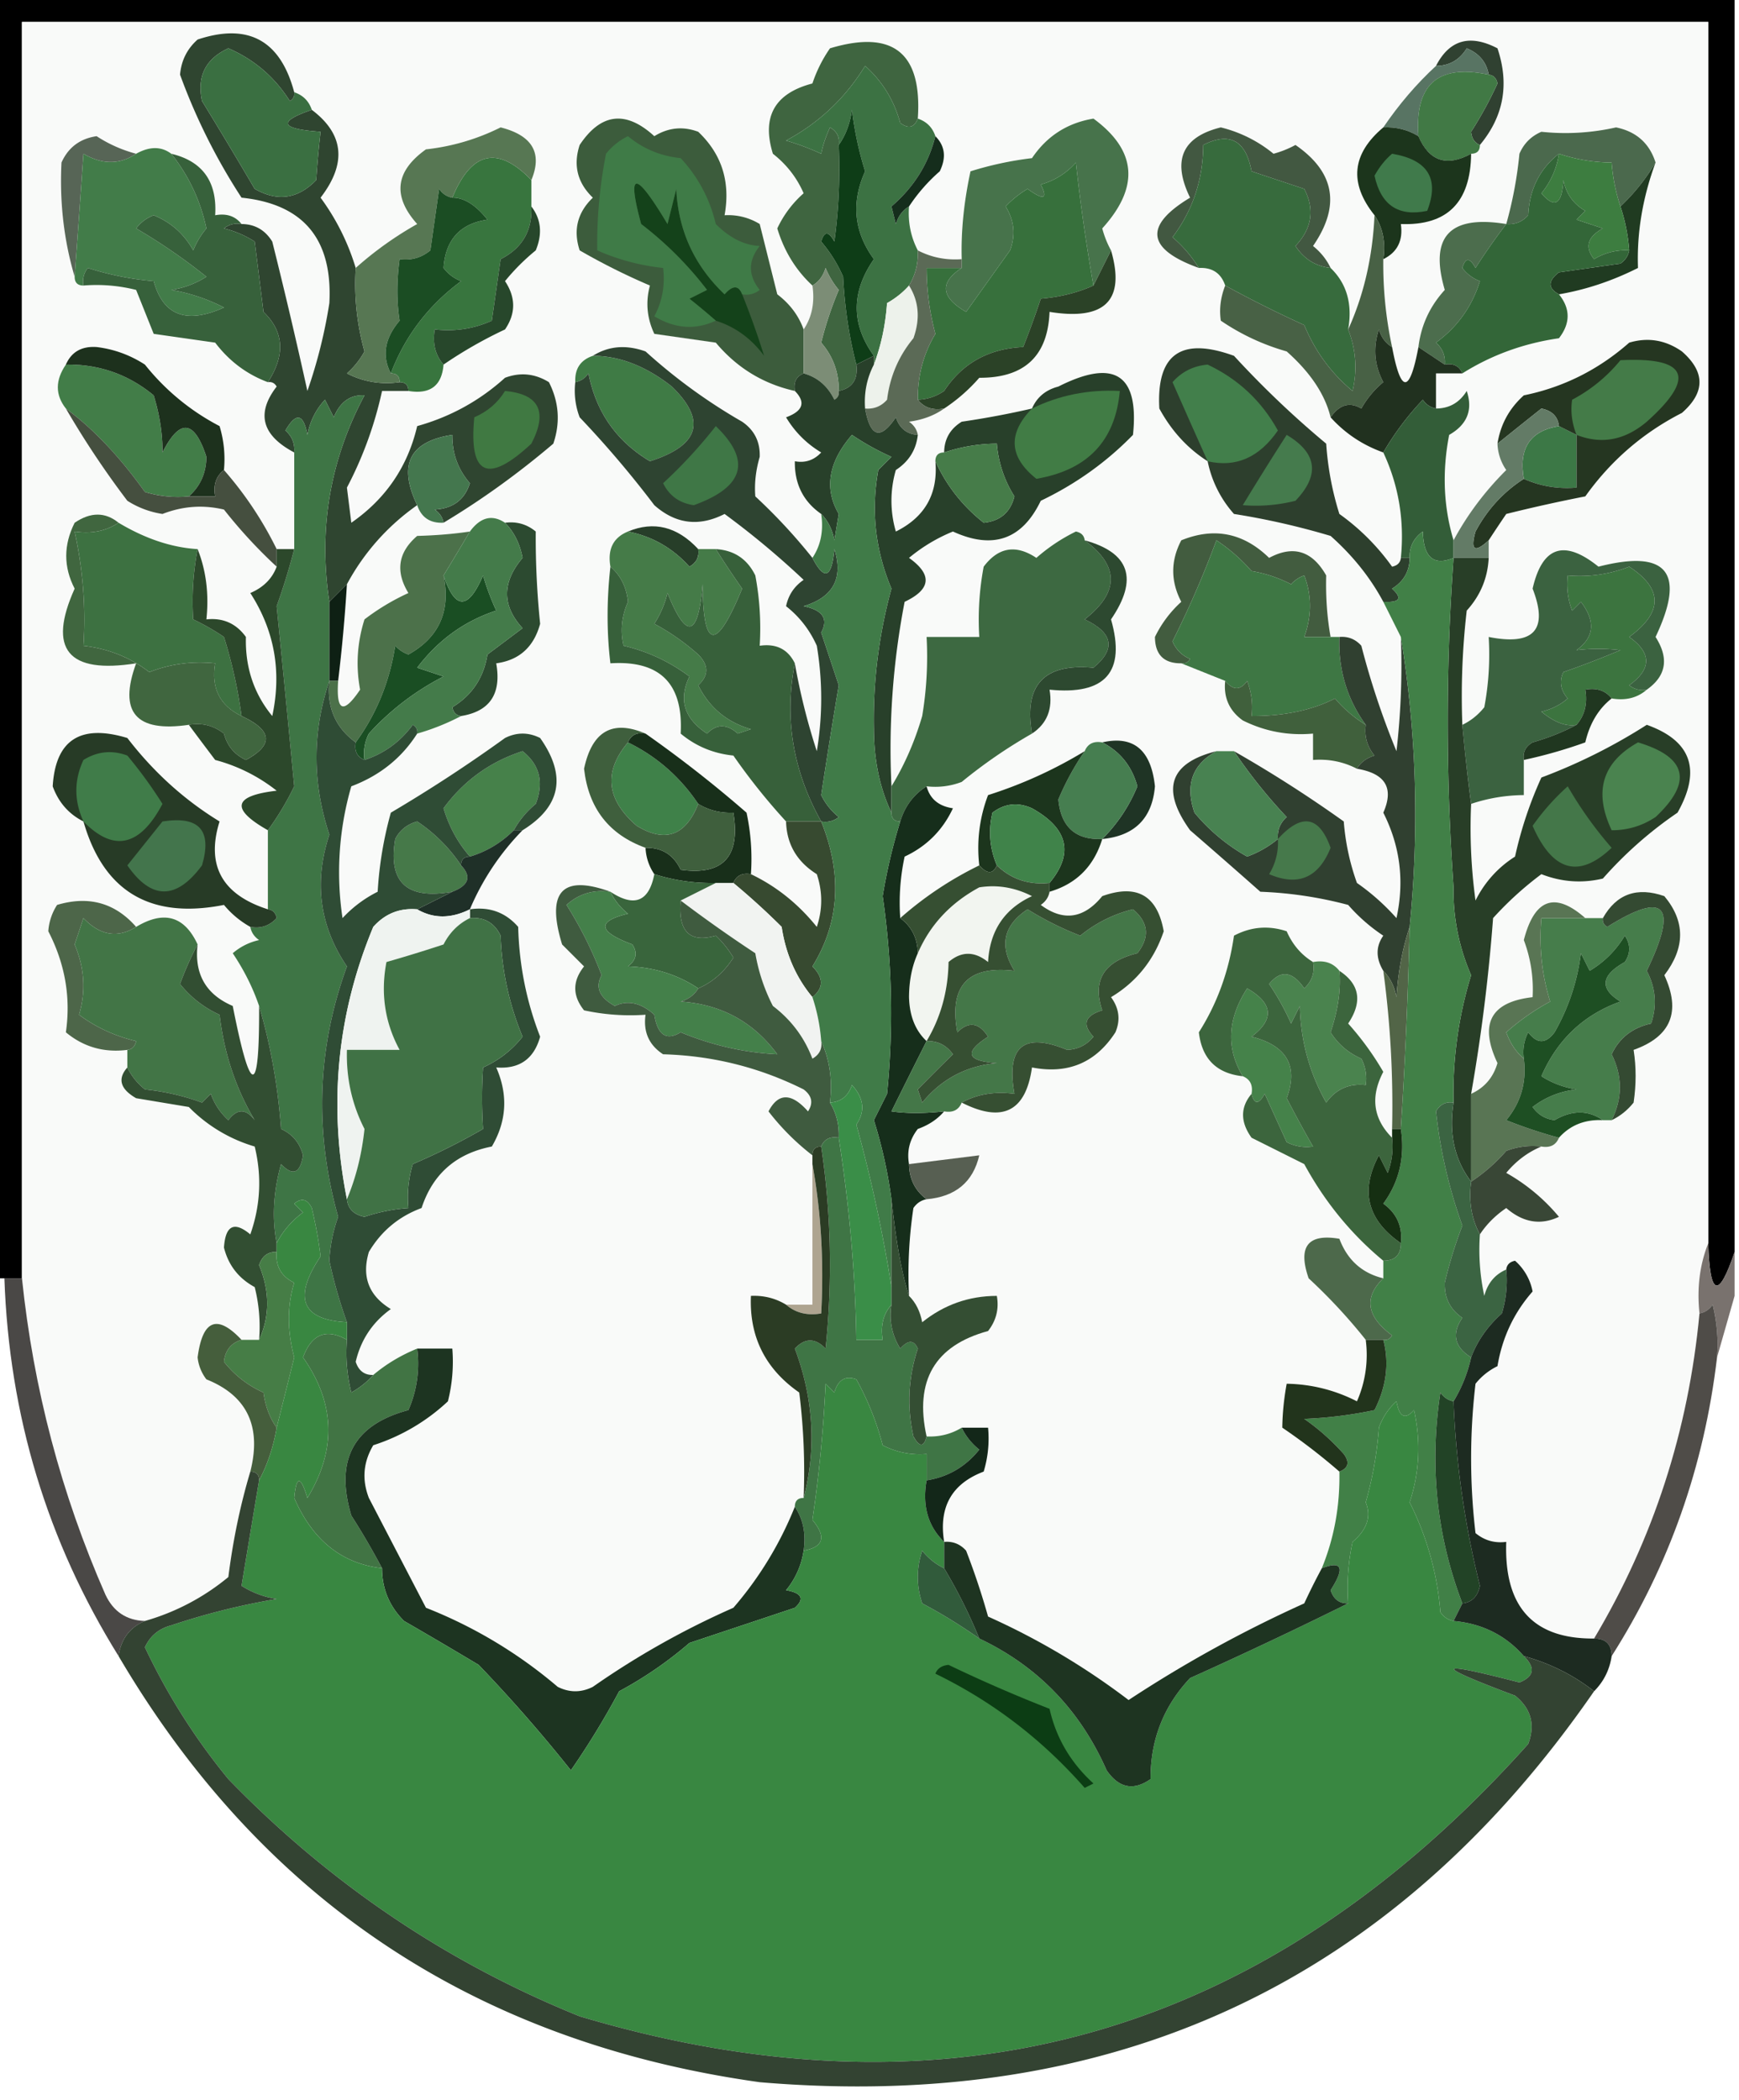 <svg xmlns="http://www.w3.org/2000/svg" width="198" height="239" style="shape-rendering:geometricPrecision;text-rendering:geometricPrecision;image-rendering:optimizeQuality;fill-rule:evenodd;clip-rule:evenodd"><path style="opacity:1" d="M-.5-.5h198v143c-1.826 5.407-2.826 5.074-3-1V2.5H2.5v143h-3V-.5z"/><path style="opacity:1" fill="#f9faf9" d="M194.5 141.5c-.973 2.448-1.306 5.115-1 8-1.257 13.36-5.257 25.693-12 37-6.931.058-10.265-3.609-10-11-1.322.17-2.489-.163-3.5-1a72.464 72.464 0 0 1 0-17 7.248 7.248 0 0 1 2.5-2c.541-3.253 1.874-6.086 4-8.5a6.201 6.201 0 0 0-2-3.5c-.607.124-.94.457-1 1-1.29.558-2.123 1.558-2.5 3a24.935 24.935 0 0 1-.5-7c.765-1.16 1.765-2.16 3-3 1.912 1.656 3.912 1.989 6 1a21.53 21.53 0 0 0-6-5c1.124-1.359 2.458-2.359 4-3 .992.172 1.658-.162 2-1 1.28-1.431 2.947-2.098 5-2h1c.958-.453 1.792-1.119 2.5-2 .305-2.057.305-4.057 0-6 4.257-1.513 5.424-4.346 3.5-8.5 2.393-3.134 2.393-6.134 0-9-3.114-1.087-5.447-.254-7 2.5h-2c-3.455-3.044-5.789-2.211-7 2.5a15.894 15.894 0 0 1 1 6.5c-4.774.54-6.108 3.04-4 7.5-.478 1.642-1.478 2.809-3 3.5a203.318 203.318 0 0 0 2.5-20 38.345 38.345 0 0 1 5.5-5c2.301.896 4.634 1.062 7 .5a45.255 45.255 0 0 1 8.5-7.5c2.741-4.857 1.575-8.19-3.5-10a63.82 63.82 0 0 1-12 6 44.695 44.695 0 0 0-3 9 12.375 12.375 0 0 0-4.5 5 60.93 60.93 0 0 1-.5-11 19.24 19.24 0 0 1 6-1v-4a54.942 54.942 0 0 0 7-2c.501-2.155 1.501-3.822 3-5 1.599.268 2.932-.066 4-1 2.219-1.565 2.552-3.565 1-6 3.487-7.344 1.32-10.01-6.5-8-3.898-3.145-6.398-2.312-7.5 2.5 1.818 4.69.151 6.523-5 5.5a32.462 32.462 0 0 1-.5 8c-.708.88-1.542 1.547-2.5 2a84.9 84.9 0 0 1 .5-13c1.559-1.717 2.392-3.717 2.5-6v-2c.641-.982 1.307-1.982 2-3a176.541 176.541 0 0 1 9-2c2.904-4.072 6.571-7.239 11-9.5 2.667-2.333 2.667-4.667 0-7-1.865-1.301-3.865-1.635-6-1-3.499 3.083-7.499 5.083-12 6-1.66 1.488-2.66 3.321-3 5.5a5.575 5.575 0 0 0 1 3c-2.434 2.421-4.434 5.088-6 8-1.145-3.811-1.312-7.811-.5-12 2.055-1.172 2.722-2.839 2-5-.816 1.323-1.983 1.99-3.5 2v-4h3c3.315-2.087 6.982-3.42 11-4 1.315-1.699 1.315-3.365 0-5 3.066-.523 6.066-1.523 9-3-.145-3.98.522-7.98 2-12-.695-2.193-2.195-3.527-4.5-4a26.06 26.06 0 0 1-8.5.5c-1.167.5-2 1.333-2.5 2.5a46.064 46.064 0 0 1-1.5 8c-6.447-1.059-8.78 1.441-7 7.5-1.701 1.86-2.701 4.027-3 6.5-1 5.333-2 5.333-3 0a44.87 44.87 0 0 1-1-10c1.604-.787 2.271-2.12 2-4 5.276.2 7.943-2.466 8-8 .667 0 1-.333 1-1 2.708-3.244 3.375-6.91 2-11-3.138-1.636-5.471-.97-7 2-2.209 2.035-4.209 4.368-6 7-3.587 3.014-3.921 6.347-1 10-.219 4.75-1.219 9.083-3 13 .51-2.888-.156-5.221-2-7-.453-.958-1.119-1.792-2-2.5 3.155-4.575 2.488-8.408-2-11.5a11.47 11.47 0 0 1-2.5 1 15.125 15.125 0 0 0-6-3c-4.403 1.088-5.57 3.755-3.5 8-5.285 3.184-4.951 5.85 1 8 1.527-.073 2.527.594 3 2-.528 1.347-.695 2.68-.5 4a25.706 25.706 0 0 0 7.5 3.5c2.702 2.398 4.369 4.898 5 7.5 1.647 1.826 3.647 3.16 6 4 1.754 3.758 2.421 7.758 2 12-.06.543-.393.876-1 1a25.647 25.647 0 0 0-6-6 34.25 34.25 0 0 1-1.5-8 108.605 108.605 0 0 1-10.5-10c-6.011-2.19-8.844-.19-8.5 6 1.382 2.543 3.215 4.543 5.5 6a12.807 12.807 0 0 0 3 6 84.554 84.554 0 0 1 11 2.5c2.525 2.244 4.525 4.744 6 7.5l2 4a84.9 84.9 0 0 1-.5 13 91.141 91.141 0 0 1-4-12c-.671-.752-1.504-1.086-2.5-1h-1c-.398-2.211-.564-4.544-.5-7-1.588-2.809-3.755-3.475-6.5-2-2.925-2.852-6.258-3.518-10-2-1.224 2.328-1.224 4.66 0 7a13.055 13.055 0 0 0-3 4c.016 2.016 1.016 3.016 3 3l5 2c-.203 1.89.463 3.39 2 4.5 2.514 1.252 5.18 1.752 8 1.5v3c1.792-.134 3.458.2 5 1 3.241.537 4.241 2.204 3 5 1.922 3.799 2.422 7.799 1.5 12a25.513 25.513 0 0 0-4.5-4 26.722 26.722 0 0 1-1.5-7 146.24 146.24 0 0 0-12.5-8h-2c-5.348 1.344-6.348 4.344-3 9a978.002 978.002 0 0 1 8 7c3.411.131 6.744.631 10 1.5a19.887 19.887 0 0 0 4 3.5c-.863 1.226-.863 2.56 0 4a114.269 114.269 0 0 1 1 18v1c-2.157-2.161-2.49-4.661-1-7.5a33.265 33.265 0 0 0-4-5.5c1.653-2.478 1.319-4.478-1-6-.709-.904-1.709-1.237-3-1-1.337-.815-2.337-1.982-3-3.5-2.068-.687-4.068-.52-6 .5-.587 4.068-1.921 7.735-4 11 .348 3.015 2.015 4.682 5 5 .838.342 1.172 1.008 1 2-1.288 1.535-1.288 3.201 0 5l6 3c2.34 4.303 5.34 7.97 9 11v2c-2.422-.585-4.089-2.085-5-4.5-3.588-.611-4.754.889-3.5 4.5a62.957 62.957 0 0 1 6.5 7 13.116 13.116 0 0 1-1 7 18.074 18.074 0 0 0-8-2 29.812 29.812 0 0 0-.5 5 68.974 68.974 0 0 1 6.5 5c.076 3.884-.59 7.55-2 11a71.254 71.254 0 0 0-2 4 144.227 144.227 0 0 0-20 11 81.465 81.465 0 0 0-16-9.5 82.5 82.5 0 0 0-2.5-7.5c-.671-.752-1.504-1.086-2.5-1-.637-3.955.863-6.622 4.5-8a12.93 12.93 0 0 0 .5-5h-3c-1.208.734-2.541 1.067-4 1-1.399-6.349.934-10.349 7-12 .929-1.189 1.262-2.522 1-4-3.175.003-6.008 1.003-8.5 3-.232-1.237-.732-2.237-1.5-3-.165-3.35.002-6.683.5-10 .383-.556.883-.889 1.5-1 3.295-.29 5.295-1.957 6-5l-8 1c-.262-1.478.071-2.811 1-4 1.239-.442 2.239-1.109 3-2 .992.172 1.658-.162 2-1 4.631 2.351 7.298 1.018 8-4 4.094.795 7.261-.538 9.5-4 .595-1.399.428-2.732-.5-4 2.902-1.74 4.902-4.24 6-7.5-.725-4.084-3.058-5.418-7-4-2.099 2.57-4.432 2.904-7 1 .556-.383.889-.883 1-1.5 3.049-.894 5.049-2.894 6-6 3.694-.36 5.694-2.36 6-6-.439-4.145-2.439-5.812-6-5-.992-.172-1.658.162-2 1a50.5 50.5 0 0 1-11 5 16.874 16.874 0 0 0-1 8 40.085 40.085 0 0 0-9 6c-.163-2.357.003-4.69.5-7 2.5-1.167 4.333-3 5.5-5.5-1.619-.236-2.619-1.069-3-2.5a8.435 8.435 0 0 0 4-.5 57.7 57.7 0 0 1 8-5.5c1.713-1.135 2.38-2.802 2-5 6.372.637 8.706-2.03 7-8 3.137-4.592 2.137-7.592-3-9-.06-.543-.393-.876-1-1a20.252 20.252 0 0 0-4.5 3c-2.331-1.555-4.331-1.221-6 1a32.462 32.462 0 0 0-.5 8h-6a40.911 40.911 0 0 1-.5 9c-.85 2.909-2.017 5.576-3.5 8a88.042 88.042 0 0 1 1.5-21c3.013-1.422 3.18-3.09.5-5a18.95 18.95 0 0 1 5-3c4.549 2.084 7.882.917 10-3.5 3.978-1.899 7.478-4.399 10.5-7.5.719-6.892-2.115-8.725-8.5-5.5-1.442.377-2.442 1.21-3 2.5a99.987 99.987 0 0 1-8 1.5c-1.323.816-1.989 1.983-2 3.5-.667 0-1 .333-1 1 .322 3.688-1.178 6.355-4.5 8a12.494 12.494 0 0 1 0-7c1.481-.97 2.315-2.304 2.5-4-.111-.617-.444-1.117-1-1.5 1.558-.21 2.891-.71 4-1.5a19.555 19.555 0 0 0 4-3.5c5.139.025 7.806-2.475 8-7.5 6.32 1.02 8.654-1.314 7-7a11.114 11.114 0 0 1-1-2.5c4.273-4.71 3.94-8.877-1-12.5-2.978.493-5.311 1.993-7 4.5a38.817 38.817 0 0 0-7 1.5c-.759 3.522-1.092 6.855-1 10-1.792.134-3.458-.2-5-1-.801-1.542-1.134-3.209-1-5a19.565 19.565 0 0 1 3.5-4c.765-1.566.598-2.9-.5-4-.333-1-1-1.667-2-2 .512-7.489-2.822-10.156-10-8a15.682 15.682 0 0 0-2 4c-4.3 1.125-5.8 3.792-4.5 8 1.563 1.225 2.73 2.725 3.5 4.5a12.215 12.215 0 0 0-3 4c.785 2.594 2.118 4.76 4 6.5.284 1.915-.049 3.581-1 5-.566-1.578-1.566-2.912-3-4l-2-8a6.845 6.845 0 0 0-4-1c.686-3.787-.314-6.954-3-9.5-1.735-.651-3.402-.485-5 .5-3.243-2.966-6.076-2.633-8.5 1-.756 2.309-.256 4.309 1.5 6-1.756 1.691-2.256 3.691-1.5 6a74.443 74.443 0 0 0 8 4c-.51 1.88-.343 3.713.5 5.5l7 1c2.4 2.864 5.4 4.697 9 5.5 1.268 1.287.935 2.287-1 3 1 1.667 2.333 3 4 4-.825.886-1.825 1.219-3 1-.045 2.577.955 4.577 3 6 .284 1.915-.049 3.581-1 5a63.67 63.67 0 0 0-6.5-7c-.117-1.45.05-2.95.5-4.5.06-1.71-.606-3.044-2-4a63.315 63.315 0 0 1-11-8c-2.212-.79-4.212-.623-6 .5-1.406.473-2.073 1.473-2 3a8.434 8.434 0 0 0 .5 4 116.88 116.88 0 0 1 8.5 10c2.422 2.15 5.09 2.483 8 1a96.122 96.122 0 0 1 9 7.5c-1.074.739-1.74 1.739-2 3 1.524 1.194 2.69 2.694 3.5 4.5.667 4 .667 8 0 12a72.87 72.87 0 0 1-2.5-10c-.787-1.604-2.12-2.27-4-2a32.437 32.437 0 0 0-.5-8c-.918-1.876-2.418-2.876-4.5-3h-2c-2.383-2.562-5.05-3.229-8-2-1.677.683-2.343 2.017-2 4-.427 3.829-.427 7.496 0 11 5.643-.357 8.31 2.31 8 8 1.72 1.434 3.72 2.267 6 2.5a70.929 70.929 0 0 0 6 7.5c.069 2.584 1.236 4.584 3.5 6 .667 2 .667 4 0 6-2.106-2.618-4.606-4.618-7.5-6a24.939 24.939 0 0 0-.5-7 140.573 140.573 0 0 0-11.5-9c-3.761-1.614-6.094-.28-7 4 .505 4.497 2.839 7.497 7 9a5.728 5.728 0 0 0 1 3c-.608 3.134-2.274 3.801-5 2-5.503-1.994-7.336.006-5.5 6l2.5 2.5c-1.333 1.667-1.333 3.333 0 5 2.31.497 4.643.663 7 .5-.273 1.951.393 3.451 2 4.5 5.64.156 10.973 1.489 16 4 .95.718 1.117 1.551.5 2.5-1.888-2.131-3.388-2.131-4.5 0a27.569 27.569 0 0 0 5 5v17h-3c-1.208-.734-2.541-1.067-4-1-.199 4.647 1.635 8.314 5.5 11 .499 3.986.665 7.986.5 12-.667 0-1 .333-1 1a40.675 40.675 0 0 1-7 11.5 94.282 94.282 0 0 0-16 9c-1.333.667-2.667.667-4 0a53.027 53.027 0 0 0-15-9L42 170.5c-.808-2.079-.641-4.079.5-6a22.458 22.458 0 0 0 8.5-5c.495-1.973.662-3.973.5-6h-4c-1.868.763-3.535 1.763-5 3-.997.03-1.664-.47-2-1.5.583-2.499 1.916-4.499 4-6-2.506-1.516-3.34-3.682-2.5-6.5 1.406-2.371 3.406-4.038 6-5 1.272-3.879 3.94-6.213 8-7 1.698-2.896 1.864-5.896.5-9 2.627.207 4.294-.96 5-3.5a36.709 36.709 0 0 1-2.5-12.5c-1.444-1.655-3.278-2.322-5.5-2a28.953 28.953 0 0 1 6-9c4.368-2.7 5.035-6.2 2-10.5-1.333-.667-2.667-.667-4 0a168.68 168.68 0 0 1-13 8.5 42.707 42.707 0 0 0-1.5 9 13.923 13.923 0 0 0-4 3 35.066 35.066 0 0 1 1-15c3.229-1.216 5.729-3.216 7.5-6a26.326 26.326 0 0 0 5-2c3.28-.53 4.613-2.53 4-6 2.614-.352 4.28-1.852 5-4.5a95.991 95.991 0 0 1-.5-10.5c-1.011-.837-2.178-1.17-3.5-1-1.462-.97-2.795-.638-4 1-1.814.272-3.814.439-6 .5-2.173 1.865-2.507 4.031-1 6.5a25.86 25.86 0 0 0-5 3c-.835 2.64-1.002 5.307-.5 8-1.908 2.832-2.741 2.499-2.5-1 .442-3.654.776-7.321 1-11a25.937 25.937 0 0 1 8-9c.473 1.406 1.473 2.073 3 2 4.33-2.6 8.497-5.6 12.5-9 .814-2.402.647-4.735-.5-7-1.598-.985-3.265-1.151-5-.5-2.889 2.612-6.222 4.445-10 5.5-1.083 4.619-3.583 8.286-7.5 11l-.5-4a43.333 43.333 0 0 0 4-11h3c2.473.412 3.806-.588 4-3a49.478 49.478 0 0 1 7-4c1.236-1.811 1.236-3.644 0-5.5a24.285 24.285 0 0 1 3.5-3.5c.78-1.887.613-3.554-.5-5v-3c1.284-3.083.117-5.083-3.5-6a25.056 25.056 0 0 1-8.5 2.5c-3.502 2.496-3.835 5.33-1 8.5a39.734 39.734 0 0 0-7 5 26.224 26.224 0 0 0-4-8c3.006-3.904 2.672-7.237-1-10-.333-1-1-1.667-2-2-1.572-5.915-5.239-7.915-11-6-1.196 1.06-1.863 2.393-2 4a68.7 68.7 0 0 0 7 14c7.053.726 10.387 4.726 10 12a57.151 57.151 0 0 1-2.5 10 617.629 617.629 0 0 0-4-17c-.816-1.323-1.983-1.99-3.5-2-.709-.904-1.709-1.237-3-1 .237-3.816-1.43-6.15-5-7-1.132-.854-2.465-.854-4 0a15.416 15.416 0 0 1-4.5-2c-1.892.277-3.225 1.277-4 3-.226 4.522.274 8.855 1.5 13 0 .667.333 1 1 1a18.436 18.436 0 0 1 6 .5l2 5 7 1c1.595 2.102 3.595 3.602 6 4.5.438-.065.772.101 1 .5-2.357 3.052-1.69 5.552 2 7.5v11h-2a41.042 41.042 0 0 0-6-9c.16-1.7-.006-3.366-.5-5a26.511 26.511 0 0 1-8.5-7 12.822 12.822 0 0 0-5.5-2c-1.7-.113-2.866.553-3.5 2-1.22 1.784-1.22 3.45 0 5a102.957 102.957 0 0 0 7 10.5 10.253 10.253 0 0 0 4 1.5c2.3-.896 4.634-1.063 7-.5a56.384 56.384 0 0 0 6 6.5c-.506 1.359-1.506 2.359-3 3 2.756 4.272 3.589 8.94 2.5 14-2.093-2.544-3.093-5.544-3-9-1.11-1.537-2.61-2.204-4.5-2 .306-2.885-.027-5.552-1-8-2.945-.175-5.945-1.175-9-3-1.517-1.235-3.184-1.235-5 0-1.277 2.534-1.277 5.034 0 7.5-3.105 6.901-.772 9.734 7 8.5-2.034 5.56-.034 7.893 6 7a493.061 493.061 0 0 0 3 4 19.215 19.215 0 0 1 7 3.5c-4.952.572-5.285 2.072-1 4.5v9c-5.223-1.674-7.057-5.008-5.5-10-4.015-2.453-7.515-5.62-10.5-9.5-5.347-1.616-8.18.217-8.5 5.5.66 1.824 1.827 3.157 3.5 4 2.292 7.989 7.625 11.155 16 9.5a10.526 10.526 0 0 0 3 2.5c.11.617.444 1.117 1 1.5a6.802 6.802 0 0 0-3 1.5c1.3 1.944 2.3 3.944 3 6 .051 10.404-.949 10.404-3 0-3.06-1.31-4.394-3.643-4-7-1.497-3.237-3.83-3.903-7-2-2.4-2.74-5.4-3.573-9-2.5a6.292 6.292 0 0 0-1 3c1.908 3.696 2.574 7.529 2 11.5 2.01 1.671 4.343 2.338 7 2v2c-1.145 1.293-.812 2.459 1 3.5l6 1a17.35 17.35 0 0 0 7.5 4.5c.824 3.382.657 6.716-.5 10-1.83-1.527-2.83-1.027-3 1.5.5 2.005 1.666 3.505 3.5 4.5.495 1.973.662 3.973.5 6h-2c-2.774-2.951-4.44-2.284-5 2a4.94 4.94 0 0 0 1 2.5c4.635 1.856 6.302 5.356 5 10.5-1.139 3.801-1.972 7.801-2.5 12a26.057 26.057 0 0 1-9.5 5c-2.092-.061-3.592-1.061-4.5-3-5.032-11.458-8.198-23.458-9.5-36V2.5h192v139z"/><path style="opacity:1" fill="#304131" d="M168.5 16.5c-.597-.235-.93-.735-1-1.5a43.3 43.3 0 0 0 3-5.5c-.124-.607-.457-.94-1-1-.25-1.422-1.083-2.422-2.5-3-.816 1.323-1.983 1.99-3.5 2 1.529-2.97 3.862-3.636 7-2 1.375 4.09.708 7.756-2 11z"/><path style="opacity:1" fill="#2f4530" d="M33.5 10.5c.065.438-.101.772-.5 1-1.731-2.733-4.064-4.733-7-6-2.596 1.193-3.596 3.193-3 6a593.172 593.172 0 0 1 6 10c2.592 1.482 4.925 1.148 7-1 .14-2.021.307-3.855.5-5.5-4.595-.32-4.929-1.153-1-2.5 3.672 2.763 4.006 6.096 1 10a26.224 26.224 0 0 1 4 8c-.2 3.228.133 6.395 1 9.5a9.265 9.265 0 0 1-2 2.5 9.864 9.864 0 0 0 6 1c.667 0 1 .333 1 1h-3a43.333 43.333 0 0 1-4 11l.5 4c3.917-2.714 6.417-6.381 7.5-11 3.778-1.055 7.111-2.888 10-5.5 1.735-.651 3.402-.485 5 .5 1.147 2.265 1.314 4.598.5 7-4.003 3.4-8.17 6.4-12.5 9-.11-.617-.444-1.117-1-1.5 2.073-.118 3.407-1.118 4-3-1.356-1.567-2.023-3.4-2-5.5-4.869.739-6.202 3.405-4 8a25.937 25.937 0 0 0-8 9l-2 2c-1.263-8.294.07-16.127 4-23.5-1.613-.089-2.78.745-3.5 2.5l-1-2c-1.044 1.123-1.71 2.456-2 4-.451-2.429-1.285-2.596-2.5-.5.752.67 1.086 1.504 1 2.5-3.69-1.948-4.357-4.448-2-7.5-.228-.399-.562-.565-1-.5 2.007-3.086 1.84-5.753-.5-8l-1-8a11.362 11.362 0 0 0-3.5-1.5 2.428 2.428 0 0 1 2-.5c1.517.01 2.684.677 3.5 2a617.629 617.629 0 0 1 4 17 57.151 57.151 0 0 0 2.5-10c.387-7.274-2.947-11.274-10-12a68.7 68.7 0 0 1-7-14c.137-1.607.804-2.94 2-4 5.761-1.915 9.428.085 11 6z"/><path style="opacity:1" fill="#587463" d="M169.5 8.5c-5.768-1.233-8.434 1.1-8 7-1.208-.734-2.541-1.067-4-1 1.791-2.632 3.791-4.965 6-7 1.517-.01 2.684-.677 3.5-2 1.417.578 2.25 1.578 2.5 3z"/><path style="opacity:1" fill="#417945" d="M169.5 8.5c.543.06.876.393 1 1a43.3 43.3 0 0 1-3 5.5c.07.765.403 1.265 1 1.5 0 .667-.333 1-1 1-2.777 1.519-4.777.852-6-2-.434-5.9 2.232-8.233 8-7z"/><path style="opacity:1" fill="#4b694d" d="M188.5 18.5a22.755 22.755 0 0 1-4 5 20.691 20.691 0 0 1-1-5 19.24 19.24 0 0 1-6-1c-2.194 1.721-3.361 4.055-3.5 7-.671.752-1.504 1.086-2.5 1a46.064 46.064 0 0 0 1.5-8c.5-1.167 1.333-2 2.5-2.5a26.06 26.06 0 0 0 8.5-.5c2.305.473 3.805 1.807 4.5 4z"/><path style="opacity:1" fill="#3c5c3c" d="M91.5 37.5v5c-.838.342-1.172 1.008-1 2-3.6-.803-6.6-2.636-9-5.5l-7-1c-.843-1.787-1.01-3.62-.5-5.5a74.443 74.443 0 0 1-8-4c-.756-2.309-.256-4.309 1.5-6-1.756-1.691-2.256-3.691-1.5-6 2.424-3.633 5.257-3.966 8.5-1 1.598-.985 3.265-1.151 5-.5 2.686 2.546 3.686 5.713 3 9.5a6.845 6.845 0 0 1 4 1l2 8c1.434 1.088 2.434 2.422 3 4z"/><path style="opacity:1" fill="#3f6540" d="M104.5 13.5c-.397 1.025-1.063 1.192-2 .5-.708-2.589-2.041-4.755-4-6.5-2.24 3.651-5.24 6.485-9 8.5a28.83 28.83 0 0 1 4 1.5c.17-.897.502-1.897 1-3 .797.457 1.13 1.124 1 2a60.94 60.94 0 0 1-.5 11c-.654-1.196-1.154-1.196-1.5 0a15.653 15.653 0 0 1 2.5 4c.179 3.525.679 6.859 1.5 10 .215 1.679-.452 2.679-2 3 .023-2.1-.644-3.933-2-5.5a40.19 40.19 0 0 1 2-6 9.468 9.468 0 0 1-1.5-2.5c-.278.916-.778 1.583-1.5 2-1.882-1.74-3.215-3.906-4-6.5a12.215 12.215 0 0 1 3-4c-.77-1.775-1.937-3.275-3.5-4.5-1.3-4.208.2-6.875 4.5-8a15.682 15.682 0 0 1 2-4c7.178-2.156 10.512.511 10 8z"/><path style="opacity:1" fill="#425841" d="M151.5 30.5c-1.696-.185-3.029-1.019-4-2.5 1.878-1.993 2.212-4.16 1-6.5l-6-2c-.65-3.52-2.483-4.52-5.5-3-.022 3.939-1.189 7.439-3.5 10.5a14.696 14.696 0 0 1 3 3.5c-5.951-2.15-6.285-4.816-1-8-2.07-4.245-.903-6.912 3.5-8a15.125 15.125 0 0 1 6 3 11.47 11.47 0 0 0 2.5-1c4.488 3.092 5.155 6.925 2 11.5.881.708 1.547 1.542 2 2.5z"/><path style="opacity:1" fill="#1c351c" d="M157.5 14.5c1.459-.067 2.792.266 4 1 1.223 2.852 3.223 3.519 6 2-.057 5.534-2.724 8.2-8 8 .271 1.88-.396 3.213-2 4 .284-1.915-.049-3.581-1-5-2.921-3.653-2.587-6.986 1-10z"/><path style="opacity:1" fill="#407a4b" d="M158.5 17.5c4.081.68 5.415 2.846 4 6.5-3.271.692-5.271-.641-6-4 .556-1.011 1.222-1.844 2-2.5z"/><path style="opacity:1" fill="#3a6f41" d="M33.5 10.5c1 .333 1.667 1 2 2-3.929 1.347-3.595 2.18 1 2.5-.193 1.645-.36 3.479-.5 5.5-2.075 2.148-4.408 2.482-7 1a593.172 593.172 0 0 0-6-10c-.596-2.807.404-4.807 3-6 2.936 1.267 5.269 3.267 7 6 .399-.228.565-.562.5-1z"/><path style="opacity:1" fill="#3c7243" d="M104.5 13.5c1 .333 1.667 1 2 2-.775 3.132-2.441 5.799-5 8l.5 2c.278-.916.778-1.582 1.5-2-.134 1.791.199 3.458 1 5 .067 1.459-.266 2.792-1 4-.672.767-1.505 1.434-2.5 2-.186 2.536-.686 4.869-1.5 7v-1c-2.599-3.598-2.599-7.265 0-11-2.273-3.108-2.607-6.442-1-10a38.821 38.821 0 0 1-1.5-7c-.21 1.558-.71 2.892-1.5 4 .13-.876-.203-1.543-1-2-.498 1.103-.83 2.103-1 3a28.83 28.83 0 0 0-4-1.5c3.76-2.015 6.76-4.849 9-8.5 1.959 1.745 3.292 3.911 4 6.5.937.692 1.603.525 2-.5z"/><path style="opacity:1" fill="#152d1c" d="M106.5 15.5c1.098 1.1 1.265 2.434.5 4a19.565 19.565 0 0 0-3.5 4c-.722.418-1.222 1.084-1.5 2l-.5-2c2.559-2.201 4.225-4.868 5-8z"/><path style="opacity:1" fill="#203b21" d="M188.5 18.5c-1.478 4.02-2.145 8.02-2 12-2.934 1.477-5.934 2.477-9 3-1.274-.69-1.274-1.523 0-2.5l7-1c.556-.383.889-.883 1-1.5a20.691 20.691 0 0 0-1-5 22.755 22.755 0 0 0 4-5z"/><path style="opacity:1" fill="#47734b" d="m126.5 28.5-2 4a211.589 211.589 0 0 1-2-14 8.189 8.189 0 0 1-4 2.5c.84 1.666.34 1.833-1.5.5a11.371 11.371 0 0 0-2.5 2c.985 1.598 1.151 3.265.5 5l-5 7c-2.886-1.67-3.052-3.337-.5-5v-1c-.092-3.145.241-6.478 1-10a38.817 38.817 0 0 1 7-1.5c1.689-2.507 4.022-4.007 7-4.5 4.94 3.623 5.273 7.79 1 12.5.243.902.577 1.735 1 2.5z"/><path style="opacity:1" fill="#576556" d="M15.5 17.5c-1.857 1.254-3.857 1.254-6 0-.322 4.682-.655 9.349-1 14-1.226-4.145-1.726-8.478-1.5-13 .775-1.723 2.108-2.723 4-3a15.416 15.416 0 0 0 4.5 2z"/><path style="opacity:1" fill="#427c49" d="M19.5 17.5c1.994 2.503 3.328 5.336 4 8.5a9.468 9.468 0 0 0-1.5 2.5c-1.028-1.861-2.528-3.195-4.5-4a4.452 4.452 0 0 0-2 1.5 65.891 65.891 0 0 1 8 5.5 10.253 10.253 0 0 1-4 1.5 20.627 20.627 0 0 1 6 2c-4.256 1.927-6.922.927-8-3a33.995 33.995 0 0 1-7.5-1.5 2.427 2.427 0 0 0-.5 2c-.667 0-1-.333-1-1 .345-4.651.678-9.318 1-14 2.143 1.254 4.143 1.254 6 0 1.535-.854 2.868-.854 4 0z"/><path style="opacity:1" fill="#3d7d40" d="M177.5 17.5a19.24 19.24 0 0 0 6 1 20.691 20.691 0 0 0 1 5 20.691 20.691 0 0 1 1 5 6.846 6.846 0 0 0-4 1c-1.094-1.368-.76-2.535 1-3.5l-3-1 1-1c-1.349-.772-2.182-1.94-2.5-3.5-.149 2.779-.983 3.279-2.5 1.5a9.173 9.173 0 0 0 2-4.5z"/><path style="opacity:1" fill="#38753e" d="M60.5 20.5v3c.122 2.757-1.045 4.757-3.5 6l-1 7c-2.04.923-4.208 1.256-6.5 1-.268 1.599.066 2.932 1 4-.194 2.412-1.527 3.412-4 3 0-.667-.333-1-1-1 0-.667-.333-1-1-1 1.604-4.233 4.27-7.733 8-10.5a4.452 4.452 0 0 1-2-1.5c.222-3.213 1.889-5.046 5-5.5-1.34-1.68-2.673-2.514-4-2.5 2.186-5.287 5.186-5.954 9-2z"/><path style="opacity:1" fill="#14421a" d="M84.5 33.5a92.08 92.08 0 0 1 2.5 7c-1.451-1.964-3.284-3.297-5.5-4a81.718 81.718 0 0 0-3-2.5l2-1a39.955 39.955 0 0 0-7.5-7.5c-1.664-6.124-.664-6.124 3 0l1-4c.219 4.725 2.052 8.725 5.5 12 .929-1.05 1.595-1.05 2 0z"/><path style="opacity:1" fill="#4c6d4d" d="M171.5 25.5a71.985 71.985 0 0 0-3.5 5c-.654-1.196-1.154-1.196-1.5 0a4.451 4.451 0 0 0 2 1.5c-.894 2.892-2.56 5.226-5 7 .752.67 1.086 1.504 1 2.5l-3-2c.299-2.473 1.299-4.64 3-6.5-1.78-6.059.553-8.559 7-7.5z"/><path style="opacity:1" fill="#37613b" d="M19.5 17.5c3.57.85 5.237 3.184 5 7 1.291-.237 2.291.096 3 1a2.428 2.428 0 0 0-2 .5c1.266.31 2.433.81 3.5 1.5l1 8c2.34 2.247 2.507 4.914.5 8-2.405-.898-4.405-2.398-6-4.5l-7-1-2-5a18.436 18.436 0 0 0-6-.5 2.427 2.427 0 0 1 .5-2 33.995 33.995 0 0 0 7.5 1.5c1.078 3.927 3.744 4.927 8 3a20.627 20.627 0 0 0-6-2 10.253 10.253 0 0 0 4-1.5 65.891 65.891 0 0 0-8-5.5 4.452 4.452 0 0 1 2-1.5c1.972.805 3.472 2.139 4.5 4a9.468 9.468 0 0 1 1.5-2.5c-.672-3.164-2.006-5.997-4-8.5z"/><path style="opacity:1" fill="#0e3d17" d="m99.5 40.5-2 1c-.821-3.141-1.321-6.475-1.5-10a15.653 15.653 0 0 0-2.5-4c.346-1.196.846-1.196 1.5 0a60.94 60.94 0 0 0 .5-11c.79-1.108 1.29-2.442 1.5-4 .287 2.39.787 4.724 1.5 7-1.607 3.558-1.273 6.892 1 10-2.599 3.735-2.599 7.402 0 11z"/><path style="opacity:1" fill="#3f7b47" d="M84.5 33.5c-.405-1.05-1.071-1.05-2 0-3.448-3.275-5.281-7.275-5.5-12l-1 4c-3.664-6.124-4.664-6.124-3 0a39.955 39.955 0 0 1 7.5 7.5l-2 1c1.07.852 2.07 1.685 3 2.5-2.323 1.082-4.656.915-7-.5.906-1.7 1.24-3.533 1-5.5a24.963 24.963 0 0 1-7.5-2 53.34 53.34 0 0 1 1-11 7.253 7.253 0 0 1 2.5-2c1.72 1.434 3.72 2.267 6 2.5 1.984 2.134 3.318 4.634 4 7.5 1.585 1.587 3.252 2.42 5 2.5-1.333 1.667-1.333 3.333 0 5a2.428 2.428 0 0 1-2 .5z"/><path style="opacity:1" fill="#376b3d" d="M151.5 30.5c1.844 1.779 2.51 4.112 2 7a11.596 11.596 0 0 1 .5 7c-2.432-2.017-4.265-4.517-5.5-7.5a136.554 136.554 0 0 1-9-4.5c-.473-1.406-1.473-2.073-3-2a14.696 14.696 0 0 0-3-3.5c2.311-3.061 3.478-6.561 3.5-10.5 3.017-1.52 4.85-.52 5.5 3l6 2c1.212 2.34.878 4.507-1 6.5.971 1.481 2.304 2.315 4 2.5z"/><path style="opacity:1" fill="#577753" d="M60.5 20.5c-3.814-3.954-6.814-3.287-9 2-.617-.11-1.117-.444-1.5-1l-1 7c-1.011.837-2.178 1.17-3.5 1-.338 2.511-.338 4.845 0 7-1.703 2.007-2.037 4.007-1 6 .667 0 1 .333 1 1a9.864 9.864 0 0 1-6-1 9.265 9.265 0 0 0 2-2.5 28.501 28.501 0 0 1-1-9.5 39.734 39.734 0 0 1 7-5c-2.835-3.17-2.502-6.004 1-8.5a25.056 25.056 0 0 0 8.5-2.5c3.617.917 4.784 2.917 3.5 6z"/><path style="opacity:1" fill="#37703c" d="M124.5 32.5c-1.792.81-3.792 1.31-6 1.5a100.232 100.232 0 0 1-2 5.5c-3.936.184-6.936 1.85-9 5a5.577 5.577 0 0 1-3 1c-.027-2.73.64-5.23 2-7.5a29.2 29.2 0 0 1-1-7.5h4c-2.552 1.663-2.386 3.33.5 5l5-7c.651-1.735.485-3.402-.5-5a11.371 11.371 0 0 1 2.5-2c1.84 1.333 2.34 1.166 1.5-.5a8.189 8.189 0 0 0 4-2.5 211.589 211.589 0 0 0 2 14z"/><path style="opacity:1" fill="#7c8d76" d="M95.5 44.5c.065.438-.101.772-.5 1-.759-1.563-1.926-2.563-3.5-3v-5c.951-1.419 1.284-3.085 1-5 .722-.417 1.222-1.084 1.5-2 .374.916.874 1.75 1.5 2.5a40.19 40.19 0 0 0-2 6c1.356 1.567 2.023 3.4 2 5.5z"/><path style="opacity:1" fill="#1b4d23" d="M51.5 22.5c1.327-.014 2.66.82 4 2.5-3.111.454-4.778 2.287-5 5.5a4.452 4.452 0 0 0 2 1.5c-3.73 2.767-6.396 6.267-8 10.5-1.037-1.993-.703-3.993 1-6-.338-2.155-.338-4.489 0-7 1.322.17 2.489-.163 3.5-1l1-7c.383.556.883.89 1.5 1z"/><path style="opacity:1" fill="#336638" d="M177.5 17.5a9.173 9.173 0 0 1-2 4.5c1.517 1.779 2.351 1.279 2.5-1.5.318 1.56 1.151 2.728 2.5 3.5l-1 1 3 1c-1.76.965-2.094 2.132-1 3.5a6.846 6.846 0 0 1 4-1c-.111.617-.444 1.117-1 1.5l-7 1c-1.274.977-1.274 1.81 0 2.5 1.315 1.635 1.315 3.301 0 5-4.018.58-7.685 1.913-11 4-.342-.838-1.008-1.172-2-1 .086-.996-.248-1.83-1-2.5 2.44-1.774 4.106-4.108 5-7a4.451 4.451 0 0 1-2-1.5c.346-1.196.846-1.196 1.5 0a71.985 71.985 0 0 1 3.5-5c.996.086 1.829-.248 2.5-1 .139-2.945 1.306-5.279 3.5-7z"/><path style="opacity:1" fill="#edf2eb" d="M103.5 32.5c1.122 1.788 1.289 3.788.5 6-1.677 2.025-2.677 4.358-3 7-.671.752-1.504 1.086-2.5 1-.134-1.791.2-3.458 1-5 .814-2.131 1.314-4.464 1.5-7 .995-.566 1.828-1.233 2.5-2z"/><path style="opacity:1" fill="#2b4227" d="M126.5 28.5c1.654 5.686-.68 8.02-7 7-.194 5.025-2.861 7.525-8 7.5a19.555 19.555 0 0 1-4 3.5c-1.291.237-2.291-.096-3-1a5.577 5.577 0 0 0 3-1c2.064-3.15 5.064-4.816 9-5 .73-1.841 1.397-3.675 2-5.5 2.208-.19 4.208-.69 6-1.5l2-4z"/><path style="opacity:1" fill="#27472b" d="M60.5 23.5c1.113 1.446 1.28 3.113.5 5a24.285 24.285 0 0 0-3.5 3.5c1.236 1.856 1.236 3.689 0 5.5a49.478 49.478 0 0 0-7 4c-.934-1.068-1.268-2.401-1-4 2.292.256 4.46-.077 6.5-1l1-7c2.455-1.243 3.622-3.243 3.5-6z"/><path style="opacity:1" fill="#2d3f2d" d="M159.5 63.5h1c-.011 1.517-.677 2.684-2 3.5 1.212 1.107.879 1.607-1 1.5-1.475-2.756-3.475-5.256-6-7.5a84.554 84.554 0 0 0-11-2.5 12.807 12.807 0 0 1-3-6c-2.285-1.457-4.118-3.457-5.5-6-.344-6.19 2.489-8.19 8.5-6a108.605 108.605 0 0 0 10.5 10 34.25 34.25 0 0 0 1.5 8 25.647 25.647 0 0 1 6 6c.607-.124.94-.457 1-1z"/><path style="opacity:1" fill="#486145" d="M156.5 24.5c.951 1.419 1.284 3.085 1 5a44.87 44.87 0 0 0 1 10c-.722-.417-1.222-1.084-1.5-2-.687 2.068-.52 4.068.5 6a10.756 10.756 0 0 0-2.5 3c-1.313-.787-2.48-.454-3.5 1-.631-2.602-2.298-5.102-5-7.5a25.706 25.706 0 0 1-7.5-3.5c-.195-1.32-.028-2.653.5-4a136.554 136.554 0 0 0 9 4.5c1.235 2.983 3.068 5.483 5.5 7.5.556-2.385.39-4.718-.5-7 1.781-3.917 2.781-8.25 3-13z"/><path style="opacity:1" fill="#5b6a56" d="M104.5 28.5c1.542.8 3.208 1.134 5 1v1h-4a29.2 29.2 0 0 0 1 7.5c-1.36 2.27-2.027 4.77-2 7.5.709.904 1.709 1.237 3 1-1.109.79-2.442 1.29-4 1.5.556.383.889.883 1 1.5-1.25-.077-2.083-.744-2.5-2-1.744 2.618-2.91 2.285-3.5-1 .996.086 1.829-.248 2.5-1 .323-2.642 1.323-4.975 3-7 .789-2.212.622-4.212-.5-6 .734-1.208 1.067-2.541 1-4z"/><path style="opacity:1" fill="#427f4b" d="M137.5 52.5c-1.32-2.941-2.653-5.941-4-9 1.059-1.196 2.393-1.863 4-2 3.473 1.64 6.14 4.14 8 7.5-2.128 3.079-4.794 4.246-8 3.5z"/><path style="opacity:1" fill="#427d48" d="M7.5 41.5c3.777-.057 7.11 1.11 10 3.5.687 2.232 1.02 4.398 1 6.5 1.963-3.895 3.63-3.728 5 .5-.019 1.833-.685 3.333-2 4.5-1.7.16-3.366-.007-5-.5-2.872-4.022-5.872-7.189-9-9.5-1.22-1.55-1.22-3.216 0-5z"/><path style="opacity:1" fill="#1d311d" d="M25.5 53.5c-.904.709-1.237 1.709-1 3h-3c1.315-1.167 1.981-2.667 2-4.5-1.37-4.228-3.037-4.395-5-.5.02-2.102-.313-4.268-1-6.5-2.89-2.39-6.223-3.557-10-3.5.634-1.447 1.8-2.113 3.5-2 1.984.241 3.817.908 5.5 2a26.511 26.511 0 0 0 8.5 7c.494 1.634.66 3.3.5 5z"/><path style="opacity:1" fill="#3f7b45" d="M67.5 40.5c3.047.007 6.047 1.174 9 3.5 3.975 3.873 3.142 6.706-2.5 8.5-3.806-2.27-6.14-5.604-7-10-.383.556-.883.89-1.5 1-.073-1.527.594-2.527 2-3z"/><path style="opacity:1" fill="#407942" d="M57.5 44.5c3.895.357 4.895 2.357 3 6-4.971 4.626-7.138 3.626-6.5-3 1.519-.663 2.685-1.663 3.5-3z"/><path style="opacity:1" fill="#21311f" d="M158.5 39.5c1 5.333 2 5.333 3 0l3 2c.992-.172 1.658.162 2 1h-3v4c-.617-.11-1.117-.444-1.5-1a32.318 32.318 0 0 0-4.5 6c-2.353-.84-4.353-2.174-6-4 1.02-1.454 2.187-1.787 3.5-1a10.756 10.756 0 0 1 2.5-3c-1.02-1.932-1.187-3.932-.5-6 .278.916.778 1.583 1.5 2z"/><path style="opacity:1" fill="#28402a" d="M99.5 40.5v1c-.8 1.542-1.134 3.209-1 5 .59 3.285 1.756 3.618 3.5 1 .417 1.256 1.25 1.923 2.5 2-.185 1.696-1.019 3.03-2.5 4a12.494 12.494 0 0 0 0 7c3.322-1.645 4.822-4.312 4.5-8 1.254 2.758 3.087 5.091 5.5 7 1.882-.188 3.048-1.188 3.5-3a13.142 13.142 0 0 1-2-6 19.24 19.24 0 0 0-6 1c.011-1.517.677-2.684 2-3.5a99.987 99.987 0 0 0 8-1.5c.558-1.29 1.558-2.123 3-2.5 6.385-3.225 9.219-1.392 8.5 5.5-3.022 3.101-6.522 5.601-10.5 7.5-2.118 4.417-5.451 5.584-10 3.5a18.95 18.95 0 0 0-5 3c2.68 1.91 2.513 3.578-.5 5a88.042 88.042 0 0 0-1.5 21v3c-1.318-2.757-1.985-5.924-2-9.5a56.28 56.28 0 0 1 2-16c-1.837-4.354-2.337-8.854-1.5-13.5l1.5-1.5a29.503 29.503 0 0 1-4.5-2.5c-2.686 3.11-3.186 6.11-1.5 9l-.5 3c-.232-1.237-.732-2.237-1.5-3-2.045-1.423-3.045-3.423-3-6 1.175.219 2.175-.114 3-1-1.667-1-3-2.333-4-4 1.935-.713 2.268-1.713 1-3-.172-.992.162-1.658 1-2 1.574.437 2.741 1.437 3.5 3 .399-.228.565-.562.5-1 1.548-.321 2.215-1.321 2-3l2-1z"/><path style="opacity:1" fill="#467c49" d="M106.5 52.5c0-.667.333-1 1-1a19.24 19.24 0 0 1 6-1 13.142 13.142 0 0 0 2 6c-.452 1.812-1.618 2.812-3.5 3-2.413-1.909-4.246-4.242-5.5-7z"/><path style="opacity:1" fill="#417c45" d="M117.5 46.5c3.087-1.517 6.421-2.184 10-2-.504 5.675-3.671 9.009-9.5 10-3.118-2.477-3.285-5.143-.5-8z"/><path style="opacity:1" fill="#3c7846" d="m177.5 48.5 2 1v6c-2.121.175-4.121-.159-6-1-.613-3.47.721-5.47 4-6z"/><path style="opacity:1" fill="#457b4d" d="M146.5 49.5c3.473 2.063 3.806 4.563 1 7.5a18.437 18.437 0 0 1-6 .5 365.316 365.316 0 0 1 5-8z"/><path style="opacity:1" fill="#44774e" d="M50.5 59.5c-1.527.073-2.527-.594-3-2-2.202-4.595-.869-7.261 4-8-.023 2.1.644 3.933 2 5.5-.593 1.882-1.927 2.882-4 3 .556.383.89.883 1 1.5z"/><path style="opacity:1" fill="#253621" d="M169.5 61.5c-1.605 1.469-2.105 1.135-1.5-1 1.331-2.496 3.164-4.496 5.5-6 1.879.841 3.879 1.175 6 1v-6l-2-1c-.12-1.086-.787-1.753-2-2a946.047 946.047 0 0 0-5 4c.34-2.179 1.34-4.012 3-5.5 4.501-.917 8.501-2.917 12-6 2.135-.635 4.135-.301 6 1 2.667 2.333 2.667 4.667 0 7-4.429 2.261-8.096 5.428-11 9.5a176.541 176.541 0 0 0-9 2 184.223 184.223 0 0 0-2 3z"/><path style="opacity:1" fill="#447b48" d="M179.5 49.5c-.528-1.347-.695-2.68-.5-4a17.833 17.833 0 0 0 5.5-4.5c7.647-.377 8.647 1.956 3 7-2.492 2.112-5.158 2.612-8 1.5z"/><path style="opacity:1" fill="#335d38" d="M165.5 61.5v2c-2.258.947-3.425-.053-3.5-3-1.039.744-1.539 1.744-1.5 3h-1c.421-4.242-.246-8.242-2-12a32.318 32.318 0 0 1 4.5-6c.383.556.883.89 1.5 1 1.517-.01 2.684-.677 3.5-2 .722 2.161.055 3.828-2 5-.812 4.189-.645 8.189.5 12z"/><path style="opacity:1" fill="#454f3f" d="M21.5 56.5h3c-.237-1.291.096-2.291 1-3a41.042 41.042 0 0 1 6 9v2a56.384 56.384 0 0 1-6-6.5c-2.366-.563-4.7-.396-7 .5a10.253 10.253 0 0 1-4-1.5 102.957 102.957 0 0 1-7-10.5c3.128 2.311 6.128 5.478 9 9.5 1.634.493 3.3.66 5 .5z"/><path style="opacity:1" fill="#273e29" d="M71.5 60.5c2.95-1.229 5.617-.562 8 2 .13.876-.203 1.543-1 2-1.9-2.116-4.233-3.45-7-4z"/><path style="opacity:1" fill="#637b66" d="M177.5 48.5c-3.279.53-4.613 2.53-4 6-2.336 1.504-4.169 3.504-5.5 6-.605 2.135-.105 2.469 1.5 1v2h-4v-2c1.566-2.912 3.566-5.579 6-8a5.575 5.575 0 0 1-1-3 946.047 946.047 0 0 1 5-4c1.213.247 1.88.914 2 2z"/><path style="opacity:1" fill="#2c4a30" d="M57.5 59.5c1.322-.17 2.489.163 3.5 1a95.991 95.991 0 0 0 .5 10.5c-.72 2.648-2.386 4.148-5 4.5.613 3.47-.72 5.47-4 6-.543-.06-.876-.393-1-1 2.238-1.353 3.571-3.353 4-6l4-3c-2.352-2.554-2.352-5.22 0-8-.303-1.614-.97-2.948-2-4z"/><path style="opacity:1" fill="#3d6941" d="M123.5 61.5c3.957 2.916 3.957 5.916 0 9 3.25 1.532 3.584 3.366 1 5.5-5.623-.528-7.956 1.972-7 7.5a57.7 57.7 0 0 0-8 5.5 8.435 8.435 0 0 1-4 .5c-1.474.936-2.474 2.27-3 4-.667 0-1-.333-1-1v-3c1.483-2.424 2.65-5.091 3.5-8 .498-2.982.665-5.982.5-9h6a32.462 32.462 0 0 1 .5-8c1.669-2.221 3.669-2.555 6-1a20.252 20.252 0 0 1 4.5-3c.607.124.94.457 1 1z"/><path style="opacity:1" fill="#3d7141" d="M13.5 59.5c3.055 1.825 6.055 2.825 9 3a31.608 31.608 0 0 0-.5 8 26.61 26.61 0 0 1 3.5 2 54.285 54.285 0 0 1 2 9c-2.475-1.187-3.475-3.187-3-6-2.62-.268-5.12.065-7.5 1-2.155-1.667-4.655-2.667-7.5-3 .286-4.296-.047-8.629-1-13 1.915.285 3.581-.049 5-1z"/><path style="opacity:1" fill="#3e7545" d="M37.5 68.5v9c-1.952 5.784-1.952 11.618 0 17.5-1.783 5.406-1.117 10.406 2 15-3.392 9.274-3.726 18.774-1 28.5a17.393 17.393 0 0 0-1 5 53.638 53.638 0 0 0 2 7c-5.168-.27-6.168-2.77-3-7.5a49.722 49.722 0 0 0-1-5.5c-.502-1.021-1.168-1.188-2-.5l1 1c-1.314.985-2.314 2.152-3 3.5-.544-2.856-.378-5.856.5-9 1.343 1.402 2.176 1.069 2.5-1-.368-1.41-1.201-2.41-2.5-3-.354-4.889-1.187-9.556-2.5-14-.7-2.056-1.7-4.056-3-6a6.802 6.802 0 0 1 3-1.5c-.556-.383-.89-.883-1-1.5 1.175.219 2.175-.114 3-1-.124-.607-.457-.94-1-1v-9a32.147 32.147 0 0 0 3-5 3533.464 3533.464 0 0 0-2-20.5 72.503 72.503 0 0 0 2-6.5v-11c.086-.996-.248-1.83-1-2.5 1.215-2.096 2.049-1.929 2.5.5.29-1.544.956-2.877 2-4l1 2c.72-1.755 1.887-2.589 3.5-2.5-3.93 7.373-5.263 15.206-4 23.5z"/><path style="opacity:1" fill="#425c3f" d="M151.5 72.5h-3c.863-2.395.863-4.729 0-7a3.646 3.646 0 0 0-1.5 1 15.28 15.28 0 0 0-4.5-1.5 19.897 19.897 0 0 0-4-3.5 113.135 113.135 0 0 1-5 11.5c.405.945 1.072 1.612 2 2-.228.399-.562.565-1 .5-1.984.016-2.984-.984-3-3a13.055 13.055 0 0 1 3-4c-1.224-2.34-1.224-4.672 0-7 3.742-1.518 7.075-.852 10 2 2.745-1.475 4.912-.809 6.5 2-.064 2.456.102 4.789.5 7z"/><path style="opacity:1" fill="#0e2014" d="M39.5 66.5a185.644 185.644 0 0 1-1 11h-1v-9l2-2z"/><path style="opacity:1" fill="#3c743f" d="M187.5 78.5c-1.068.934-2.401 1.268-4 1-.709-.904-1.709-1.237-3-1 .268 1.599-.066 2.932-1 4-1.169.228-2.503-.272-4-1.5a6.807 6.807 0 0 0 3-1.5c-.826-.951-.992-1.951-.5-3a105.932 105.932 0 0 0 6.5-2.5 21.405 21.405 0 0 0-5 0c2.024-1.458 2.191-3.291.5-5.5l-1 1a8.43 8.43 0 0 1-.5-4 15.42 15.42 0 0 0 7-1c3.852 2.52 3.852 5.186 0 8 2.564 1.816 2.564 3.65 0 5.5a2.427 2.427 0 0 0 2 .5z"/><path style="opacity:1" fill="#4c714a" d="M53.5 60.5a392.874 392.874 0 0 1-3 5c.84 4.04-.493 7.04-4 9a3.646 3.646 0 0 1-1.5-1c-.642 4.11-2.142 7.777-4.5 11-2.318-1.685-3.318-4.019-3-7h1c-.241 3.499.592 3.832 2.5 1-.502-2.693-.335-5.36.5-8a25.86 25.86 0 0 1 5-3c-1.507-2.469-1.173-4.635 1-6.5 2.186-.061 4.186-.228 6-.5z"/><path style="opacity:1" fill="#2e4431" d="M92.5 63.5c1.367 2.632 2.2 2.298 2.5-1 1.042 3.304-.125 5.47-3.5 6.5 2.178.442 2.845 1.442 2 3l2 6c-.696 4.134-1.362 8.3-2 12.5a7.253 7.253 0 0 0 2 2.5 2.428 2.428 0 0 1-2 .5c-3.219-5.741-4.219-11.741-3-18a72.87 72.87 0 0 0 2.5 10c.667-4 .667-8 0-12-.81-1.806-1.976-3.306-3.5-4.5.26-1.261.926-2.261 2-3a96.122 96.122 0 0 0-9-7.5c-2.91 1.483-5.578 1.15-8-1a116.88 116.88 0 0 0-8.5-10 8.434 8.434 0 0 1-.5-4c.617-.11 1.117-.444 1.5-1 .86 4.396 3.194 7.73 7 10 5.642-1.794 6.475-4.627 2.5-8.5-2.953-2.326-5.953-3.493-9-3.5 1.788-1.123 3.788-1.29 6-.5a63.315 63.315 0 0 0 11 8c1.394.956 2.06 2.29 2 4-.45 1.55-.617 3.05-.5 4.5a63.67 63.67 0 0 1 6.5 7z"/><path style="opacity:1" fill="#3f7746" d="M81.5 48.5c4.08 3.928 3.246 6.928-2.5 9-1.62-.225-2.787-1.058-3.5-2.5a55.133 55.133 0 0 0 6-6.5z"/><path style="opacity:1" fill="#2d4930" d="M123.5 61.5c5.137 1.408 6.137 4.408 3 9 1.706 5.97-.628 8.637-7 8 .38 2.198-.287 3.865-2 5-.956-5.528 1.377-8.028 7-7.5 2.584-2.134 2.25-3.968-1-5.5 3.957-3.084 3.957-6.084 0-9z"/><path style="opacity:1" fill="#1a4e23" d="M50.5 65.5c1.314 3.948 2.814 3.948 4.5 0a28.83 28.83 0 0 0 1.5 4c-3.614 1.182-6.614 3.349-9 6.5l3 1a29.752 29.752 0 0 0-8.5 6.5 4.932 4.932 0 0 0-.5 3c-.838-.342-1.172-1.008-1-2 2.358-3.223 3.858-6.89 4.5-11 .414.457.914.79 1.5 1 3.507-1.96 4.84-4.96 4-9z"/><path style="opacity:1" fill="#447b4a" d="M57.5 59.5c1.03 1.052 1.697 2.386 2 4-2.352 2.78-2.352 5.446 0 8l-4 3c-.429 2.647-1.762 4.647-4 6 .124.607.457.94 1 1a26.326 26.326 0 0 1-5 2c.065-.438-.101-.772-.5-1-1.432 1.939-3.265 3.272-5.5 4a4.932 4.932 0 0 1 .5-3c2.466-2.7 5.3-4.867 8.5-6.5l-3-1c2.386-3.151 5.386-5.318 9-6.5a28.83 28.83 0 0 1-1.5-4c-1.686 3.948-3.186 3.948-4.5 0a392.874 392.874 0 0 0 3-5c1.205-1.638 2.538-1.97 4-1z"/><path style="opacity:1" fill="#3e7744" d="M151.5 72.5h1c-.131 3.72.869 7.054 3 10a14.694 14.694 0 0 1-3.5-3c-2.605 1.337-5.771 2.004-9.5 2a8.43 8.43 0 0 0-.5-4c-.77 1.098-1.603 1.098-2.5 0l-5-2c.438.065.772-.101 1-.5-.928-.388-1.595-1.055-2-2a113.135 113.135 0 0 0 5-11.5 19.897 19.897 0 0 1 4 3.5 15.28 15.28 0 0 1 4.5 1.5c.414-.457.914-.79 1.5-1 .863 2.271.863 4.605 0 7h3z"/><path style="opacity:1" fill="#40663f" d="M13.5 59.5c-1.419.951-3.085 1.285-5 1 .953 4.371 1.286 8.704 1 13 2.845.333 5.345 1.333 7.5 3 2.38-.935 4.88-1.268 7.5-1-.475 2.813.525 4.813 3 6 3.516 1.618 3.683 3.285.5 5-1.301-.598-2.134-1.598-2.5-3-1.189-.929-2.522-1.262-4-1-6.034.893-8.034-1.44-6-7-7.772 1.234-10.105-1.599-7-8.5-1.277-2.466-1.277-4.966 0-7.5 1.816-1.235 3.483-1.235 5 0z"/><path style="opacity:1" fill="#457b48" d="M71.5 60.5c2.767.55 5.1 1.884 7 4 .797-.457 1.13-1.124 1-2h2a116.95 116.95 0 0 0 3 4.5c-2.952 7.171-4.452 7.005-4.5-.5-.5 6.047-1.833 6.38-4 1a11.362 11.362 0 0 1-1.5 3.5 26.094 26.094 0 0 1 5 3.5c1.211 1.22 1.211 2.387 0 3.5 1.26 2.535 3.26 4.202 6 5l-1.5.5c-1.235-1.115-2.402-1.115-3.5 0-2.603-1.707-3.27-3.874-2-6.5a20.067 20.067 0 0 0-7.5-3.5c-.395-1.679-.228-3.345.5-5-.168-1.67-.835-3.004-2-4-.343-1.983.323-3.317 2-4z"/><path style="opacity:1" fill="#3b6240" d="M187.5 78.5a2.427 2.427 0 0 1-2-.5c2.564-1.85 2.564-3.684 0-5.5 3.852-2.814 3.852-5.48 0-8a15.42 15.42 0 0 1-7 1 8.43 8.43 0 0 0 .5 4l1-1c1.691 2.209 1.524 4.042-.5 5.5a21.405 21.405 0 0 1 5 0 105.932 105.932 0 0 1-6.5 2.5c-.492 1.049-.326 2.049.5 3a6.807 6.807 0 0 1-3 1.5c1.497 1.228 2.831 1.728 4 1.5-1.497.806-3.164 1.472-5 2-.798.457-1.131 1.124-1 2v4a19.24 19.24 0 0 0-6 1 217.145 217.145 0 0 1-1-9c.958-.453 1.792-1.12 2.5-2 .497-2.646.664-5.313.5-8 5.151 1.023 6.818-.81 5-5.5 1.102-4.812 3.602-5.645 7.5-2.5 7.82-2.01 9.987.656 6.5 8 1.552 2.435 1.219 4.435-1 6z"/><path style="opacity:1" fill="#40603c" d="M139.5 77.5c.897 1.098 1.73 1.098 2.5 0a8.43 8.43 0 0 1 .5 4c3.729.004 6.895-.663 9.5-2a14.694 14.694 0 0 0 3.5 3c-.17 1.322.163 2.489 1 3.5-.916.278-1.582.778-2 1.5-1.542-.8-3.208-1.134-5-1v-3c-2.82.252-5.486-.248-8-1.5-1.537-1.11-2.203-2.61-2-4.5z"/><path style="opacity:1" fill="#1f3425" d="M125.5 95.5a18.186 18.186 0 0 0 4-6c-.627-2.287-1.96-3.954-4-5 3.561-.812 5.561.855 6 5-.306 3.64-2.306 5.64-6 6z"/><path style="opacity:1" fill="#203720" d="M183.5 79.5c-1.499 1.178-2.499 2.845-3 5a54.942 54.942 0 0 1-7 2c-.131-.876.202-1.543 1-2 1.836-.528 3.503-1.194 5-2 .934-1.068 1.268-2.401 1-4 1.291-.237 2.291.096 3 1z"/><path style="opacity:1" fill="#2c482b" d="M22.5 62.5c.973 2.448 1.306 5.115 1 8 1.89-.204 3.39.463 4.5 2-.093 3.456.907 6.456 3 9 1.089-5.06.256-9.728-2.5-14 1.494-.641 2.494-1.641 3-3v-2h2a72.503 72.503 0 0 1-2 6.5c.686 6.826 1.353 13.659 2 20.5a32.147 32.147 0 0 1-3 5c-4.285-2.428-3.952-3.928 1-4.5a19.215 19.215 0 0 0-7-3.5 493.061 493.061 0 0 1-3-4c1.478-.262 2.811.071 4 1 .366 1.402 1.199 2.402 2.5 3 3.183-1.715 3.016-3.382-.5-5a54.285 54.285 0 0 0-2-9 26.61 26.61 0 0 0-3.5-2 31.608 31.608 0 0 1 .5-8z"/><path style="opacity:1" fill="#46814a" d="M58.5 94.5a11.741 11.741 0 0 1-5 3c-1.376-1.582-2.376-3.415-3-5.5 2.304-3.138 5.304-5.305 9-6.5 1.946 1.544 2.446 3.544 1.5 6a10.521 10.521 0 0 0-2.5 3z"/><path style="opacity:1" fill="#37603a" d="M81.5 62.5c2.082.124 3.582 1.124 4.5 3 .497 2.646.664 5.313.5 8 1.88-.27 3.213.396 4 2-1.219 6.259-.219 12.259 3 18h-4a70.929 70.929 0 0 1-6-7.5c-2.28-.233-4.28-1.066-6-2.5.31-5.69-2.357-8.357-8-8-.427-3.504-.427-7.171 0-11 1.165.996 1.832 2.33 2 4-.728 1.655-.895 3.321-.5 5 2.74.644 5.24 1.81 7.5 3.5-1.27 2.626-.603 4.793 2 6.5 1.098-1.115 2.265-1.115 3.5 0l1.5-.5c-2.74-.798-4.74-2.465-6-5 1.211-1.113 1.211-2.28 0-3.5a26.094 26.094 0 0 0-5-3.5 11.362 11.362 0 0 0 1.5-3.5c2.167 5.38 3.5 5.047 4-1 .048 7.505 1.548 7.671 4.5.5a116.95 116.95 0 0 1-3-4.5z"/><path style="opacity:1" fill="#467e50" d="M125.5 84.5c2.04 1.046 3.373 2.713 4 5a18.186 18.186 0 0 1-4 6c-3.041.12-4.708-1.38-5-4.5a30.714 30.714 0 0 1 3-5.5c.342-.838 1.008-1.172 2-1z"/><path style="opacity:1" fill="#283e27" d="M165.5 63.5h4c-.108 2.283-.941 4.283-2.5 6a84.9 84.9 0 0 0-.5 13c.308 3.343.642 6.343 1 9a60.93 60.93 0 0 0 .5 11 12.375 12.375 0 0 1 4.5-5 44.695 44.695 0 0 1 3-9 63.82 63.82 0 0 0 12-6c5.075 1.81 6.241 5.143 3.5 10a45.255 45.255 0 0 0-8.5 7.5c-2.366.562-4.699.396-7-.5a38.345 38.345 0 0 0-5.5 5 203.318 203.318 0 0 1-2.5 20v10c-1.888-2.488-2.555-5.488-2-9a45.755 45.755 0 0 1 2-14.5 23.95 23.95 0 0 1-2-10c-.888-12.657-.888-25.157 0-37.5z"/><path style="opacity:1" fill="#4a834f" d="M186.5 84.5c5.588 1.676 6.255 4.51 2 8.5-1.525 1.009-3.192 1.509-5 1.5-2.073-4.394-1.073-7.727 3-10z"/><path style="opacity:1" fill="#273b26" d="M30.5 103.5c.543.06.876.393 1 1-.825.886-1.825 1.219-3 1a10.526 10.526 0 0 1-3-2.5c-8.375 1.655-13.708-1.511-16-9.5-1.673-.843-2.84-2.176-3.5-4 .32-5.283 3.153-7.116 8.5-5.5 2.985 3.88 6.485 7.047 10.5 9.5-1.557 4.992.277 8.326 5.5 10z"/><path style="opacity:1" fill="#407c49" d="M9.5 93.5c-1.075-2.356-1.075-4.689 0-7 1.598-.985 3.265-1.151 5-.5a51.095 51.095 0 0 1 4 5.5c-2.563 4.857-5.563 5.523-9 2z"/><path style="opacity:1" fill="#3f8149" d="M71.5 84.5c3.264 1.594 5.93 3.927 8 7-1.433 3.633-3.766 4.467-7 2.5-3.479-2.995-3.812-6.161-1-9.5z"/><path style="opacity:1" fill="#182f1a" d="M71.5 84.5c.342-.838 1.008-1.172 2-1a140.573 140.573 0 0 1 11.5 9c.497 2.31.663 4.643.5 7-.992-.172-1.658.162-2 1h-2a21.434 21.434 0 0 1-7-1 5.728 5.728 0 0 1-1-3c1.859-.04 3.192.794 4 2.5 4.829.668 6.829-1.499 6-6.5-1.459.067-2.792-.266-4-1-2.07-3.073-4.736-5.406-8-7z"/><path style="opacity:1" fill="#1c351d" d="M123.5 85.5a30.714 30.714 0 0 0-3 5.5c.292 3.12 1.959 4.62 5 4.5-.951 3.106-2.951 5.106-6 6v-1c2.789-3.365 2.122-6.198-2-8.5-1.612-.72-3.112-.554-4.5.5-.49 2.045-.323 4.045.5 6-.438 1.006-1.104 1.006-2 0a16.874 16.874 0 0 1 1-8 50.5 50.5 0 0 0 11-5z"/><path style="opacity:1" fill="#3f5f3d" d="M73.5 83.5c-.992-.172-1.658.162-2 1-2.812 3.339-2.479 6.505 1 9.5 3.234 1.967 5.567 1.133 7-2.5 1.208.734 2.541 1.067 4 1 .829 5.001-1.171 7.168-6 6.5-.808-1.706-2.141-2.54-4-2.5-4.161-1.503-6.495-4.503-7-9 .906-4.28 3.239-5.614 7-4z"/><path style="opacity:1" fill="#43754c" d="M18.5 93.5c4.177-.658 5.677 1.008 4.5 5-2.927 3.952-5.76 3.952-8.5 0 1.357-1.686 2.69-3.352 4-5z"/><path style="opacity:1" fill="#467949" d="M52.5 98.5c1.215 1.279.882 2.279-1 3-5.172.935-7.339-1.065-6.5-6 .52-1.016 1.353-1.682 2.5-2a17.853 17.853 0 0 1 5 5z"/><path style="opacity:1" fill="#40834a" d="M119.5 100.5c-2.358.247-4.358-.419-6-2-.823-1.955-.99-3.955-.5-6 1.388-1.054 2.888-1.22 4.5-.5 4.122 2.302 4.789 5.135 2 8.5z"/><path style="opacity:1" fill="#447749" d="M178.5 89.5a43.981 43.981 0 0 0 5 7c-3.72 3.531-6.72 2.698-9-2.5a26.393 26.393 0 0 1 4-4.5z"/><path style="opacity:1" fill="#374a30" d="M89.5 93.5h4c2.423 5.998 2.09 11.498-1 16.5 1.291 1.292 1.291 2.458 0 3.5-1.872-2.256-3.04-4.923-3.5-8a81.362 81.362 0 0 0-5.5-5c.342-.838 1.008-1.172 2-1 2.894 1.382 5.394 3.382 7.5 6 .667-2 .667-4 0-6-2.264-1.416-3.431-3.416-3.5-6z"/><path style="opacity:1" fill="#304030" d="M152.5 72.5c.996-.086 1.829.248 2.5 1a91.141 91.141 0 0 0 4 12 84.9 84.9 0 0 0 .5-13c1.779 10.848 2.112 21.848 1 33-.817 2.469-1.317 5.135-1.5 8-.232-1.237-.732-2.237-1.5-3-.863-1.44-.863-2.774 0-4a19.887 19.887 0 0 1-4-3.5 45.414 45.414 0 0 0-10-1.5 978.002 978.002 0 0 0-8-7c-3.348-4.656-2.348-7.656 3-9-2.75 1.508-3.584 3.841-2.5 7a21.368 21.368 0 0 0 6 5 11.81 11.81 0 0 0 3.5-2c-.086-.996.248-1.83 1-2.5a59.118 59.118 0 0 1-6-7.5 146.24 146.24 0 0 1 12.5 8c.186 2.4.686 4.734 1.5 7a25.513 25.513 0 0 1 4.5 4c.922-4.201.422-8.201-1.5-12 1.241-2.796.241-4.463-3-5 .418-.722 1.084-1.222 2-1.5-.837-1.011-1.17-2.178-1-3.5-2.131-2.946-3.131-6.28-3-10z"/><path style="opacity:1" fill="#46794b" d="M145.5 95.5c2.7-2.98 4.7-2.646 6 1-1.369 3.413-3.702 4.413-7 3a6.845 6.845 0 0 0 1-4z"/><path style="opacity:1" fill="#488251" d="M138.5 85.5h2a59.118 59.118 0 0 0 6 7.5c-.752.67-1.086 1.504-1 2.5a11.81 11.81 0 0 1-3.5 2 21.368 21.368 0 0 1-6-5c-1.084-3.159-.25-5.492 2.5-7z"/><path style="opacity:1" fill="#1f3028" d="M58.5 94.5h1a28.953 28.953 0 0 0-6 9c-2.153 1.073-4.153 1.073-6 0l4-2c1.882-.721 2.215-1.721 1-3 0-.667.333-1 1-1a11.741 11.741 0 0 0 5-3z"/><path style="opacity:1" fill="#f1f3f1" d="M81.5 100.5h2a81.362 81.362 0 0 1 5.5 5c.46 3.077 1.628 5.744 3.5 8a20.676 20.676 0 0 1 1 5c.13.876-.203 1.543-1 2-.915-2.418-2.415-4.418-4.5-6a20.625 20.625 0 0 1-2-6 159.36 159.36 0 0 1-8.5-6l4-2z"/><path style="opacity:1" fill="#f2f5f0" d="M105.5 118.5c-1.277-1.194-1.944-2.86-2-5 .007-1.869.34-3.536 1-5 1.395-3.233 3.728-5.733 7-7.5 2.053-.325 4.053.009 6 1-3.142 1.45-4.808 3.95-5 7.5-1.542-1.247-3.042-1.247-4.5 0-.057 3.311-.89 6.311-2.5 9z"/><path style="opacity:1" fill="#4d6649" d="M15.5 105.5c-2.105 1.319-4.105.986-6-1l-1 3c1.127 2.675 1.293 5.342.5 8 1.916 1.428 4.083 2.428 6.5 3-.124.607-.457.94-1 1-2.657.338-4.99-.329-7-2 .574-3.971-.092-7.804-2-11.5a6.292 6.292 0 0 1 1-3c3.6-1.073 6.6-.24 9 2.5z"/><path style="opacity:1" fill="#39653c" d="M74.5 99.5a21.434 21.434 0 0 0 7 1l-4 2c-.312 3.523 1.021 4.856 4 4a11.371 11.371 0 0 1 2 2.5c-1.032 1.627-2.366 2.793-4 3.5-2.351-1.57-5.018-2.403-8-2.5.95-.718 1.117-1.551.5-2.5-3.93-1.469-4.097-2.636-.5-3.5-.88-.708-1.547-1.542-2-2.5 2.726 1.801 4.392 1.134 5-2z"/><path style="opacity:1" fill="#467d4b" d="M183.5 127.5h-1c-1.669-1.16-3.503-1.16-5.5 0-1.059-.13-1.892-.63-2.5-1.5 1.449-1.117 3.116-1.784 5-2a10.258 10.258 0 0 1-4-1.5c1.816-4.172 4.816-7.006 9-8.5-2.402-1.471-2.236-2.971.5-4.5.667-1 .667-2 0-3-1 1.667-2.333 3-4 4l-1-2a23.966 23.966 0 0 1-3 9c-1 1.333-2 1.333-3 0a4.934 4.934 0 0 0-.5 3c-.891-.761-1.558-1.761-2-3a26.091 26.091 0 0 1 5-3.5c-.951-3.057-1.284-6.223-1-9.5h7c-.065.438.101.772.5 1 6.615-4.147 8.115-2.48 4.5 5 1.02 1.932 1.187 3.932.5 6-2.123.466-3.623 1.633-4.5 3.5 1.247 2.507 1.247 5.007 0 7.5z"/><path style="opacity:1" fill="#344a32" d="M183.5 127.5c1.247-2.493 1.247-4.993 0-7.5.877-1.867 2.377-3.034 4.5-3.5.687-2.068.52-4.068-.5-6 3.615-7.48 2.115-9.147-4.5-5-.399-.228-.565-.562-.5-1 1.553-2.754 3.886-3.587 7-2.5 2.393 2.866 2.393 5.866 0 9 1.924 4.154.757 6.987-3.5 8.5.305 1.943.305 3.943 0 6-.708.881-1.542 1.547-2.5 2z"/><path style="opacity:1" fill="#44804a" d="M69.5 101.5c.453.958 1.12 1.792 2 2.5-3.597.864-3.43 2.031.5 3.5.617.949.45 1.782-.5 2.5 2.982.097 5.649.93 8 2.5-.418.722-1.084 1.222-2 1.5 4.616.312 8.283 2.312 11 6-3.738-.183-7.405-1.016-11-2.5-1.623.991-2.623.324-3-2-1.512-1.362-3.012-1.696-4.5-1-1.758-.969-2.258-2.136-1.5-3.5a44.357 44.357 0 0 0-4-8c1.405-1.269 3.071-1.769 5-1.5z"/><path style="opacity:1" fill="#162e1b" d="M105.5 89.5c.381 1.431 1.381 2.264 3 2.5-1.167 2.5-3 4.333-5.5 5.5a24.934 24.934 0 0 0-.5 7c1.306.967 1.973 2.301 2 4-.66 1.464-.993 3.131-1 5 .056 2.14.723 3.806 2 5a1046.094 1046.094 0 0 0-4 8c1.72.246 3.72.246 6 0-.761.891-1.761 1.558-3 2-.929 1.189-1.262 2.522-1 4 .027 1.699.694 3.033 2 4-.617.111-1.117.444-1.5 1a50.464 50.464 0 0 0-.5 10c-.806-2.426-1.473-6.093-2-11a54.293 54.293 0 0 0-2-9l1.5-3a92.516 92.516 0 0 0-.5-22.5 63.982 63.982 0 0 1 2-8.5c.526-1.73 1.526-3.064 3-4z"/><path style="opacity:1" fill="#447748" d="M109.5 125.5c-.342.838-1.008 1.172-2 1-2.28.246-4.28.246-6 0 1.335-2.698 2.668-5.365 4-8 1.256-.039 2.256.461 3 1.5a274.262 274.262 0 0 0-4 4l.5 1.5c2.194-2.681 5.027-4.181 8.5-4.5-3.443-.221-3.776-1.221-1-3-1.036-1.617-2.203-1.784-3.5-.5-.966-5.293 1.2-7.627 6.5-7-1.761-2.837-1.261-5.17 1.5-7a35.61 35.61 0 0 0 6 3 15.096 15.096 0 0 1 6-3c1.772 1.49 1.939 3.157.5 5-3.816.929-5.15 3.095-4 6.5-1.981.605-2.315 1.605-1 3-.763.944-1.763 1.444-3 1.5-4.951-2.055-6.951-.388-6 5-2.235-.295-4.235.039-6 1z"/><path style="opacity:1" fill="#427546" d="M15.5 105.5c3.17-1.903 5.503-1.237 7 2a36.28 36.28 0 0 0-2 4.5 12.135 12.135 0 0 0 4.5 3.5c.526 4.431 1.86 8.431 4 12-1-1.333-2-1.333-3 0a7.292 7.292 0 0 1-2-3l-1 1a26.674 26.674 0 0 0-6.5-1.5c-.88-.708-1.547-1.542-2-2.5v-2c.543-.06.876-.393 1-1-2.417-.572-4.584-1.572-6.5-3 .793-2.658.627-5.325-.5-8l1-3c1.895 1.986 3.895 2.319 6 1z"/><path style="opacity:1" fill="#2f4c35" d="M37.5 77.5c-.318 2.981.682 5.315 3 7-.172.992.162 1.658 1 2 2.235-.728 4.068-2.061 5.5-4 .399.228.565.562.5 1-1.771 2.784-4.271 4.784-7.5 6a35.066 35.066 0 0 0-1 15 13.923 13.923 0 0 1 4-3 42.707 42.707 0 0 1 1.5-9 168.68 168.68 0 0 0 13-8.5c1.333-.667 2.667-.667 4 0 3.035 4.3 2.368 7.8-2 10.5h-1a10.521 10.521 0 0 1 2.5-3c.946-2.456.446-4.456-1.5-6-3.696 1.195-6.696 3.362-9 6.5.624 2.085 1.624 3.918 3 5.5-.667 0-1 .333-1 1a17.853 17.853 0 0 0-5-5c-1.147.318-1.98.984-2.5 2-.839 4.935 1.328 6.935 6.5 6l-4 2c-1.992-.172-3.658.495-5 2-4.13 9.918-5.13 20.251-3 31 .12 1.086.787 1.753 2 2a20.223 20.223 0 0 1 5-1c-.16-1.699.007-3.366.5-5a74.48 74.48 0 0 0 8-4 52.61 52.61 0 0 1 0-7 11.821 11.821 0 0 0 4.5-3.5 32.8 32.8 0 0 1-2.5-11.5c-.71-1.473-1.876-2.14-3.5-2v-1c2.222-.322 4.056.345 5.5 2 .11 4.338.943 8.504 2.5 12.5-.706 2.54-2.373 3.707-5 3.5 1.364 3.104 1.198 6.104-.5 9-4.06.787-6.728 3.121-8 7-2.594.962-4.594 2.629-6 5-.84 2.818-.006 4.984 2.5 6.5-2.084 1.501-3.417 3.501-4 6 .336 1.03 1.003 1.53 2 1.5-.672.767-1.505 1.434-2.5 2a18.437 18.437 0 0 1-.5-6v-2a53.638 53.638 0 0 1-2-7c.09-1.728.423-3.394 1-5-2.726-9.726-2.392-19.226 1-28.5-3.117-4.594-3.783-9.594-2-15-1.952-5.882-1.952-11.716 0-17.5z"/><path style="opacity:1" fill="#eff3f0" d="M47.5 103.5c1.847 1.073 3.847 1.073 6 0v1c-1.312.645-2.312 1.645-3 3a167.813 167.813 0 0 1-6.5 2c-.682 3.569-.182 6.902 1.5 10h-6c-.09 3.225.577 6.225 2 9-.304 2.886-.971 5.552-2 8-2.13-10.749-1.13-21.082 3-31 1.342-1.505 3.008-2.172 5-2z"/><path style="opacity:1" fill="#597554" d="M180.5 104.5h-5c-.284 3.277.049 6.443 1 9.5a26.091 26.091 0 0 0-5 3.5c.442 1.239 1.109 2.239 2 3 .338 2.657-.329 4.99-2 7a54.237 54.237 0 0 0 6 2c-.342.838-1.008 1.172-2 1a8.43 8.43 0 0 0-4 .5 19.552 19.552 0 0 1-4 3.5v-10c1.522-.691 2.522-1.858 3-3.5-2.108-4.46-.774-6.96 4-7.5a15.894 15.894 0 0 0-1-6.5c1.211-4.711 3.545-5.544 7-2.5z"/><path style="opacity:1" fill="#526547" d="M160.5 105.5a576.552 576.552 0 0 1-1 23h-1c.14-6.036-.193-12.036-1-18 .768.763 1.268 1.763 1.5 3 .183-2.865.683-5.531 1.5-8z"/><path style="opacity:1" fill="#1e4f23" d="M182.5 127.5c-2.053-.098-3.72.569-5 2a54.237 54.237 0 0 1-6-2c1.671-2.01 2.338-4.343 2-7a4.934 4.934 0 0 1 .5-3c1 1.333 2 1.333 3 0a23.966 23.966 0 0 0 3-9l1 2c1.667-1 3-2.333 4-4 .667 1 .667 2 0 3-2.736 1.529-2.902 3.029-.5 4.5-4.184 1.494-7.184 4.328-9 8.5a10.258 10.258 0 0 0 4 1.5c-1.884.216-3.551.883-5 2 .608.87 1.441 1.37 2.5 1.5 1.997-1.16 3.831-1.16 5.5 0z"/><path style="opacity:1" fill="#3f5b3f" d="M69.5 101.5c-1.929-.269-3.595.231-5 1.5a44.357 44.357 0 0 1 4 8c-.758 1.364-.258 2.531 1.5 3.5 1.488-.696 2.988-.362 4.5 1 .377 2.324 1.377 2.991 3 2 3.595 1.484 7.262 2.317 11 2.5-2.717-3.688-6.384-5.688-11-6 .916-.278 1.582-.778 2-1.5 1.634-.707 2.968-1.873 4-3.5a11.371 11.371 0 0 0-2-2.5c-2.979.856-4.312-.477-4-4a159.36 159.36 0 0 0 8.5 6 20.625 20.625 0 0 0 2 6c2.085 1.582 3.585 3.582 4.5 6 .797-.457 1.13-1.124 1-2 .968 2.107 1.302 4.441 1 7 .734 1.208 1.067 2.541 1 4-.992-.172-1.658.162-2 1-.667 0-1 .333-1 1a27.569 27.569 0 0 1-5-5c1.112-2.131 2.612-2.131 4.5 0 .617-.949.45-1.782-.5-2.5-5.027-2.511-10.36-3.844-16-4-1.607-1.049-2.273-2.549-2-4.5a24.935 24.935 0 0 1-7-.5c-1.333-1.667-1.333-3.333 0-5l-2.5-2.5c-1.836-5.994-.003-7.994 5.5-6z"/><path style="opacity:1" fill="#364f32" d="M111.5 98.5c.896 1.006 1.562 1.006 2 0 1.642 1.581 3.642 2.247 6 2v1c-.111.617-.444 1.117-1 1.5 2.568 1.904 4.901 1.57 7-1 3.942-1.418 6.275-.084 7 4-1.098 3.26-3.098 5.76-6 7.5.928 1.268 1.095 2.601.5 4-2.239 3.462-5.406 4.795-9.5 4-.702 5.018-3.369 6.351-8 4 1.765-.961 3.765-1.295 6-1-.951-5.388 1.049-7.055 6-5 1.237-.056 2.237-.556 3-1.5-1.315-1.395-.981-2.395 1-3-1.15-3.405.184-5.571 4-6.5 1.439-1.843 1.272-3.51-.5-5a15.096 15.096 0 0 0-6 3 35.61 35.61 0 0 1-6-3c-2.761 1.83-3.261 4.163-1.5 7-5.3-.627-7.466 1.707-6.5 7 1.297-1.284 2.464-1.117 3.5.5-2.776 1.779-2.443 2.779 1 3-3.473.319-6.306 1.819-8.5 4.5l-.5-1.5a274.262 274.262 0 0 1 4-4c-.744-1.039-1.744-1.539-3-1.5 1.61-2.689 2.443-5.689 2.5-9 1.458-1.247 2.958-1.247 4.5 0 .192-3.55 1.858-6.05 5-7.5-1.947-.991-3.947-1.325-6-1-3.272 1.767-5.605 4.267-7 7.5-.027-1.699-.694-3.033-2-4a40.085 40.085 0 0 1 9-6z"/><path style="opacity:1" fill="#4a834e" d="M149.5 109.5c1.291-.237 2.291.096 3 1 .19 2.104-.144 4.438-1 7 .847 1.345 2.013 2.345 3.5 3 .483.948.649 1.948.5 3-1.89-.203-3.39.463-4.5 2-1.916-3.398-2.916-7.065-3-11l-1 2a29.517 29.517 0 0 0-2.5-4.5c1.319-1.628 2.652-1.461 4 .5.886-.825 1.219-1.825 1-3z"/><path style="opacity:1" fill="#45824a" d="M142.5 124.5c.172-.992-.162-1.658-1-2-1.915-3.184-1.749-6.517.5-10 2.952 1.693 3.118 3.526.5 5.5 4.018 1.01 5.351 3.344 4 7 1.14 2.185 2.14 4.018 3 5.5a4.934 4.934 0 0 1-3-.5c-.829-1.816-1.663-3.649-2.5-5.5-.69 1.238-1.19 1.238-1.5 0z"/><path style="opacity:1" fill="#418047" d="M165.5 63.5c-.888 12.343-.888 24.843 0 37.5a23.95 23.95 0 0 0 2 10 45.755 45.755 0 0 0-2 14.5c-.876-.131-1.543.202-2 1a55.932 55.932 0 0 0 3 13 50.977 50.977 0 0 0-2 6.5c-.061 1.711.606 3.044 2 4-1.243 1.816-.91 3.316 1 4.5a16.339 16.339 0 0 1-2 5c-.617-.111-1.117-.444-1.5-1-1.265 8.305-.432 16.305 2.5 24l-1 2c-.617-.111-1.117-.444-1.5-1a33.658 33.658 0 0 0-3.5-12.5c1.122-3.409 1.289-6.909.5-10.5-1.016 1.134-1.683.801-2-1a7.293 7.293 0 0 0-2 3 42.36 42.36 0 0 1-1.5 8.5c.65 1.609.15 3.109-1.5 4.5a24.935 24.935 0 0 0-.5 7c-.997.03-1.664-.47-2-1.5 1.647-2.558 1.313-3.392-1-2.5 1.41-3.45 2.076-7.116 2-11 1.025-.397 1.192-1.063.5-2a25.513 25.513 0 0 0-4.5-4 47.895 47.895 0 0 0 8-1c1.359-2.694 1.692-5.361 1-8 .438.065.772-.101 1-.5-2.911-2.154-3.244-4.32-1-6.5v-2c1.333 0 2-.667 2-2 .203-1.89-.463-3.39-2-4.5 1.814-2.481 2.48-5.315 2-8.5.486-7.658.82-15.325 1-23 1.112-11.152.779-22.152-1-33l-2-4c1.879.107 2.212-.393 1-1.5 1.323-.816 1.989-1.983 2-3.5-.039-1.256.461-2.256 1.5-3 .075 2.947 1.242 3.947 3.5 3z"/><path style="opacity:1" fill="#407245" d="M53.5 104.5c1.624-.14 2.79.527 3.5 2a32.8 32.8 0 0 0 2.5 11.5 11.821 11.821 0 0 1-4.5 3.5 52.61 52.61 0 0 0 0 7 74.48 74.48 0 0 1-8 4 12.935 12.935 0 0 0-.5 5c-1.699.12-3.365.454-5 1-1.213-.247-1.88-.914-2-2 1.029-2.448 1.696-5.114 2-8-1.423-2.775-2.09-5.775-2-9h6c-1.682-3.098-2.182-6.431-1.5-10a167.813 167.813 0 0 0 6.5-2c.688-1.355 1.688-2.355 3-3z"/><path style="opacity:1" fill="#3c653d" d="M149.5 109.5c.219 1.175-.114 2.175-1 3-1.348-1.961-2.681-2.128-4-.5a29.517 29.517 0 0 1 2.5 4.5l1-2c.084 3.935 1.084 7.602 3 11 1.11-1.537 2.61-2.203 4.5-2a4.934 4.934 0 0 0-.5-3c-1.487-.655-2.653-1.655-3.5-3 .856-2.562 1.19-4.896 1-7 2.319 1.522 2.653 3.522 1 6a33.265 33.265 0 0 1 4 5.5c-1.49 2.839-1.157 5.339 1 7.5a8.43 8.43 0 0 1-.5 4l-1-2c-2.16 4.029-1.327 7.363 2.5 10 0 1.333-.667 2-2 2-3.66-3.03-6.66-6.697-9-11l-6-3c-1.288-1.799-1.288-3.465 0-5 .31 1.238.81 1.238 1.5 0 .837 1.851 1.671 3.684 2.5 5.5a4.934 4.934 0 0 0 3 .5c-.86-1.482-1.86-3.315-3-5.5 1.351-3.656.018-5.99-4-7 2.618-1.974 2.452-3.807-.5-5.5-2.249 3.483-2.415 6.816-.5 10-2.985-.318-4.652-1.985-5-5 2.079-3.265 3.413-6.932 4-11 1.932-1.02 3.932-1.187 6-.5.663 1.518 1.663 2.685 3 3.5z"/><path style="opacity:1" fill="#324e32" d="M22.5 107.5c-.394 3.357.94 5.69 4 7 2.051 10.404 3.051 10.404 3 0 1.313 4.444 2.146 9.111 2.5 14 1.299.59 2.132 1.59 2.5 3-.324 2.069-1.157 2.402-2.5 1-.878 3.144-1.044 6.144-.5 9v1c-.997-.03-1.664.47-2 1.5 1.232 2.983 1.232 5.816 0 8.5a18.437 18.437 0 0 0-.5-6c-1.834-.995-3-2.495-3.5-4.5.17-2.527 1.17-3.027 3-1.5 1.157-3.284 1.324-6.618.5-10a17.35 17.35 0 0 1-7.5-4.5l-6-1c-1.812-1.041-2.145-2.207-1-3.5.453.958 1.12 1.792 2 2.5 2.264.236 4.43.736 6.5 1.5l1-1a7.292 7.292 0 0 0 2 3c1-1.333 2-1.333 3 0-2.14-3.569-3.474-7.569-4-12a12.135 12.135 0 0 1-4.5-3.5 36.28 36.28 0 0 1 2-4.5z"/><path style="opacity:1" fill="#407b48" d="M101.5 92.5c0 .667.333 1 1 1a63.982 63.982 0 0 0-2 8.5 92.516 92.516 0 0 1 .5 22.5l-1.5 3a54.293 54.293 0 0 1 2 9v10a168.695 168.695 0 0 0-4-18.5c1.035-1.507.868-3.007-.5-4.5-.417 1.256-1.25 1.923-2.5 2 .302-2.559-.032-4.893-1-7a20.676 20.676 0 0 0-1-5c1.291-1.042 1.291-2.208 0-3.5 3.09-5.002 3.423-10.502 1-16.5a2.428 2.428 0 0 0 2-.5 7.253 7.253 0 0 1-2-2.5c.638-4.2 1.304-8.366 2-12.5l-2-6c.845-1.558.178-2.558-2-3 3.375-1.03 4.542-3.196 3.5-6.5-.3 3.298-1.133 3.632-2.5 1 .951-1.419 1.284-3.085 1-5 .768.763 1.268 1.763 1.5 3l.5-3c-1.686-2.89-1.186-5.89 1.5-9 1.42.96 2.92 1.794 4.5 2.5l-1.5 1.5c-.837 4.646-.337 9.146 1.5 13.5a56.28 56.28 0 0 0-2 16c.015 3.576.682 6.743 2 9.5z"/><path style="opacity:1" fill="#575f52" d="M105.5 136.5c-1.306-.967-1.973-2.301-2-4l8-1c-.705 3.043-2.705 4.71-6 5z"/><path style="opacity:1" fill="#152f12" d="M158.5 128.5h1c.48 3.185-.186 6.019-2 8.5 1.537 1.11 2.203 2.61 2 4.5-3.827-2.637-4.66-5.971-2.5-10l1 2a8.43 8.43 0 0 0 .5-4v-1z"/><path style="opacity:1" fill="#394736" d="M175.5 130.5c-1.542.641-2.876 1.641-4 3a21.53 21.53 0 0 1 6 5c-2.088.989-4.088.656-6-1-1.235.84-2.235 1.84-3 3-.961-1.765-1.295-3.765-1-6a19.552 19.552 0 0 0 4-3.5 8.43 8.43 0 0 1 4-.5z"/><path style="opacity:1" fill="#3f7545" d="M95.5 129.5c1.227 7.938 1.893 15.604 2 23h3c-.268-1.599.066-2.932 1-4-.285 1.788.048 3.455 1 5 .896-1.006 1.562-1.006 2 0-1.085 3.273-1.252 6.606-.5 10 .69 1.238 1.19 1.238 1.5 0 1.459.067 2.792-.266 4-1 .453.958 1.119 1.792 2 2.5-1.563 1.947-3.563 3.114-6 3.5v-3a9.108 9.108 0 0 1-5-1 32.12 32.12 0 0 0-3-7.5c-1.244-.456-2.077.044-2.5 1.5l-1-1c-.24 5.205-.74 10.372-1.5 15.5 1.605 1.922 1.272 3.089-1 3.5.284-1.915-.049-3.581-1-5 0-.667.333-1 1-1 1.466-5.639 1.133-11.306-1-17 1.15-1.231 2.317-1.231 3.5 0 .798-7.746.631-15.413-.5-23 .342-.838 1.008-1.172 2-1z"/><path style="opacity:1" fill="#aea490" d="M92.5 132.5c.989 5.475 1.322 11.142 1 17-1.599.268-2.932-.066-4-1h3v-16z"/><path style="opacity:1" fill="#3b6442" d="M165.5 125.5c-.555 3.512.112 6.512 2 9-.295 2.235.039 4.235 1 6-.163 2.357.003 4.69.5 7 .377-1.442 1.21-2.442 2.5-3a12.93 12.93 0 0 1-.5 5c-1.626 1.455-2.792 3.122-3.5 5-1.91-1.184-2.243-2.684-1-4.5-1.394-.956-2.061-2.289-2-4a50.977 50.977 0 0 1 2-6.5 55.932 55.932 0 0 1-3-13c.457-.798 1.124-1.131 2-1z"/><path style="opacity:1" fill="#3a8e48" d="M101.5 146.5v2c-.934 1.068-1.268 2.401-1 4h-3c-.107-7.396-.773-15.062-2-23 .067-1.459-.266-2.792-1-4 1.25-.077 2.083-.744 2.5-2 1.368 1.493 1.535 2.993.5 4.5a168.695 168.695 0 0 1 4 18.5z"/><path style="opacity:.961" fill="#756d69" d="M194.5 141.5c.174 6.074 1.174 6.407 3 1v5l-2 7a18.453 18.453 0 0 0-.5-6c-.383.556-.883.889-1.5 1-.306-2.885.027-5.552 1-8z"/><path style="opacity:1" fill="#344e33" d="M101.5 136.5c.527 4.907 1.194 8.574 2 11 .768.763 1.268 1.763 1.5 3 2.492-1.997 5.325-2.997 8.5-3 .262 1.478-.071 2.811-1 4-6.066 1.651-8.399 5.651-7 12-.31 1.238-.81 1.238-1.5 0-.752-3.394-.585-6.727.5-10-.438-1.006-1.104-1.006-2 0-.952-1.545-1.285-3.212-1-5v-12z"/><path style="opacity:1" fill="#467d46" d="M31.5 142.5c-.14 1.624.527 2.79 2 3.5-.81 2.615-.81 5.448 0 8.5a2384.04 2384.04 0 0 1-2 8c-.79-1.109-1.29-2.442-1.5-4a11.821 11.821 0 0 1-4.5-3.5c.139-1.301.805-2.134 2-2.5h2c1.232-2.684 1.232-5.517 0-8.5.336-1.03 1.003-1.53 2-1.5z"/><path style="opacity:1" fill="#4d694b" d="M157.5 145.5c-2.244 2.18-1.911 4.346 1 6.5-.228.399-.562.565-1 .5h-2a62.957 62.957 0 0 0-6.5-7c-1.254-3.611-.088-5.111 3.5-4.5.911 2.415 2.578 3.915 5 4.5z"/><path style="opacity:1" fill="#417444" d="M39.5 152.5a18.437 18.437 0 0 0 .5 6c.995-.566 1.828-1.233 2.5-2 1.465-1.237 3.132-2.237 5-3a13.118 13.118 0 0 1-1 7c-6.225 1.655-8.392 5.655-6.5 12a83.057 83.057 0 0 1 3.5 6c-4.575-.521-7.908-3.187-10-8 .237-2.563.737-2.563 1.5 0 3.332-5.47 3.165-10.804-.5-16 .99-2.669 2.656-3.335 5-2z"/><path style="opacity:1" fill="#2b3c24" d="M93.5 130.5c1.131 7.587 1.298 15.254.5 23-1.183-1.231-2.35-1.231-3.5 0 2.133 5.694 2.466 11.361 1 17a72.442 72.442 0 0 0-.5-12c-3.865-2.686-5.699-6.353-5.5-11 1.459-.067 2.792.266 4 1 1.068.934 2.401 1.268 4 1 .322-5.858-.011-11.525-1-17v-1c0-.667.333-1 1-1z"/><path style="opacity:1" fill="#455e3c" d="M27.5 152.5c-1.195.366-1.861 1.199-2 2.5a11.821 11.821 0 0 0 4.5 3.5c.21 1.558.71 2.891 1.5 4-.375 2.198-1.042 4.198-2 6 0-.667-.333-1-1-1 1.302-5.144-.365-8.644-5-10.5a4.94 4.94 0 0 1-1-2.5c.56-4.284 2.226-4.951 5-2z"/><path style="opacity:1" fill="#22341c" d="M155.5 152.5h2c.692 2.639.359 5.306-1 8a47.895 47.895 0 0 1-8 1 25.513 25.513 0 0 1 4.5 4c.692.937.525 1.603-.5 2a68.974 68.974 0 0 0-6.5-5c.019-1.607.185-3.274.5-5 2.813.048 5.479.715 8 2a13.116 13.116 0 0 0 1-7z"/><path style="opacity:1" fill="#224326" d="M165.5 159.5a102.892 102.892 0 0 0 3 21c-.247 1.213-.914 1.88-2 2-2.932-7.695-3.765-15.695-2.5-24 .383.556.883.889 1.5 1z"/><path style="opacity:1" fill="#4a4846" d="M.5 145.5h2c1.302 12.542 4.468 24.542 9.5 36 .908 1.939 2.408 2.939 4.5 3-1.73.736-2.73 2.07-3 4-8.127-13.059-12.46-27.392-13-43z"/><path style="opacity:1" fill="#1d3421" d="M47.5 153.5h4a18.437 18.437 0 0 1-.5 6 22.458 22.458 0 0 1-8.5 5c-1.141 1.921-1.308 3.921-.5 6l6.5 12.5a53.027 53.027 0 0 1 15 9c1.333.667 2.667.667 4 0a94.282 94.282 0 0 1 16-9 40.675 40.675 0 0 0 7-11.5c.951 1.419 1.284 3.085 1 5a9.175 9.175 0 0 1-2 4.5c1.8.317 2.134.984 1 2-3.989 1.331-7.989 2.665-12 4a44.233 44.233 0 0 1-8 5.5 92.505 92.505 0 0 1-5.5 9 173.084 173.084 0 0 0-10.5-12 596.976 596.976 0 0 0-8.5-5c-1.669-1.669-2.502-3.669-2.5-6a83.057 83.057 0 0 0-3.5-6c-1.892-6.345.275-10.345 6.5-12a13.118 13.118 0 0 0 1-7z"/><path style="opacity:.957" fill="#474440" d="M195.5 154.5c-1.466 12.407-5.466 23.74-12 34 0-1.333-.667-2-2-2 6.743-11.307 10.743-23.64 12-37 .617-.111 1.117-.444 1.5-1 .495 1.973.662 3.973.5 6z"/><path style="opacity:1" fill="#398741" d="M39.5 150.5v2c-2.344-1.335-4.01-.669-5 2 3.665 5.196 3.832 10.53.5 16-.763-2.563-1.263-2.563-1.5 0 2.092 4.813 5.425 7.479 10 8-.002 2.331.831 4.331 2.5 6a596.976 596.976 0 0 1 8.5 5 173.084 173.084 0 0 1 10.5 12 92.505 92.505 0 0 0 5.5-9 44.233 44.233 0 0 0 8-5.5c4.011-1.335 8.011-2.669 12-4 1.134-1.016.8-1.683-1-2a9.175 9.175 0 0 0 2-4.5c2.272-.411 2.605-1.578 1-3.5.76-5.128 1.26-10.295 1.5-15.5l1 1c.423-1.456 1.256-1.956 2.5-1.5a32.12 32.12 0 0 1 3 7.5 9.108 9.108 0 0 0 5 1v3c-.51 2.888.156 5.221 2 7v3c-.958-.453-1.792-1.119-2.5-2-.667 2-.667 4 0 6a60.254 60.254 0 0 1 6.5 4c6.645 3.147 11.479 8.147 14.5 15 1.396 2.027 3.062 2.36 5 1-.022-4.452 1.478-8.286 4.5-11.5a536.642 536.642 0 0 0 18-8.5c-.163-2.357.003-4.69.5-7 1.65-1.391 2.15-2.891 1.5-4.5a42.36 42.36 0 0 0 1.5-8.5 7.293 7.293 0 0 1 2-3c.317 1.801.984 2.134 2 1 .789 3.591.622 7.091-.5 10.5a33.658 33.658 0 0 1 3.5 12.5c.383.556.883.889 1.5 1 3.26.297 5.927 1.63 8 4 1.35 1.324 1.183 2.324-.5 3-9.749-2.529-9.916-2.029-.5 1.5 1.825 1.466 2.325 3.299 1.5 5.5-29.749 33.262-65.749 43.595-108 31-15.154-6.128-28.487-15.128-40-27a72.23 72.23 0 0 1-9.5-15c.59-1.299 1.59-2.132 3-2.5a79.078 79.078 0 0 1 12-3 10.256 10.256 0 0 1-4-1.5c.668-4.03 1.334-8.03 2-12 .958-1.802 1.625-3.802 2-6 .664-2.637 1.33-5.303 2-8-.81-3.052-.81-5.885 0-8.5-1.473-.71-2.14-1.876-2-3.5v-1c.686-1.348 1.686-2.515 3-3.5l-1-1c.832-.688 1.498-.521 2 .5.446 1.868.78 3.701 1 5.5-3.168 4.73-2.168 7.23 3 7.5z"/><path style="opacity:1" fill="#132719" d="M109.5 162.5h3a12.93 12.93 0 0 1-.5 5c-3.637 1.378-5.137 4.045-4.5 8-1.844-1.779-2.51-4.112-2-7 2.437-.386 4.437-1.553 6-3.5-.881-.708-1.547-1.542-2-2.5z"/><path style="opacity:1" fill="#315b3b" d="M107.5 178.5a59.89 59.89 0 0 1 4 8 60.254 60.254 0 0 0-6.5-4c-.667-2-.667-4 0-6 .708.881 1.542 1.547 2.5 2z"/><path style="opacity:1" fill="#1d2b21" d="M181.5 186.5c1.333 0 2 .667 2 2-.233 1.562-.9 2.895-2 4-2.356-1.845-5.023-3.178-8-4-2.073-2.37-4.74-3.703-8-4l1-2c1.086-.12 1.753-.787 2-2a102.892 102.892 0 0 1-3-21 16.339 16.339 0 0 0 2-5c.708-1.878 1.874-3.545 3.5-5a12.93 12.93 0 0 0 .5-5c.06-.543.393-.876 1-1a6.201 6.201 0 0 1 2 3.5c-2.126 2.414-3.459 5.247-4 8.5a7.248 7.248 0 0 0-2.5 2 72.464 72.464 0 0 0 0 17c1.011.837 2.178 1.17 3.5 1-.265 7.391 3.069 11.058 10 11z"/><path style="opacity:1" fill="#1e3421" d="M107.5 175.5c.996-.086 1.829.248 2.5 1a82.5 82.5 0 0 1 2.5 7.5 81.465 81.465 0 0 1 16 9.5 144.227 144.227 0 0 1 20-11 71.254 71.254 0 0 1 2-4c2.313-.892 2.647-.058 1 2.5.336 1.03 1.003 1.53 2 1.5a536.642 536.642 0 0 1-18 8.5c-3.022 3.214-4.522 7.048-4.5 11.5-1.938 1.36-3.604 1.027-5-1-3.021-6.853-7.855-11.853-14.5-15a59.89 59.89 0 0 0-4-8v-3z"/><path style="opacity:.984" fill="#30402f" d="M28.5 167.5c.667 0 1 .333 1 1-.666 3.97-1.332 7.97-2 12a10.256 10.256 0 0 0 4 1.5 79.078 79.078 0 0 0-12 3c-1.41.368-2.41 1.201-3 2.5a72.23 72.23 0 0 0 9.5 15c11.513 11.872 24.846 20.872 40 27 42.251 12.595 78.251 2.262 108-31 .825-2.201.325-4.034-1.5-5.5-9.416-3.529-9.249-4.029.5-1.5 1.683-.676 1.85-1.676.5-3 2.977.822 5.644 2.155 8 4-22.867 33.095-54.534 47.928-95 44.5-32.312-4.53-56.645-20.697-73-48.5.27-1.93 1.27-3.264 3-4a26.057 26.057 0 0 0 9.5-5c.528-4.199 1.361-8.199 2.5-12z"/><path style="opacity:1" fill="#0c3d14" d="M106.5 190.5c.235-.597.735-.93 1.5-1a167.128 167.128 0 0 0 11.5 5c.742 3.309 2.409 6.143 5 8.5l-1 .5c-4.832-5.508-10.498-9.841-17-13z"/></svg>